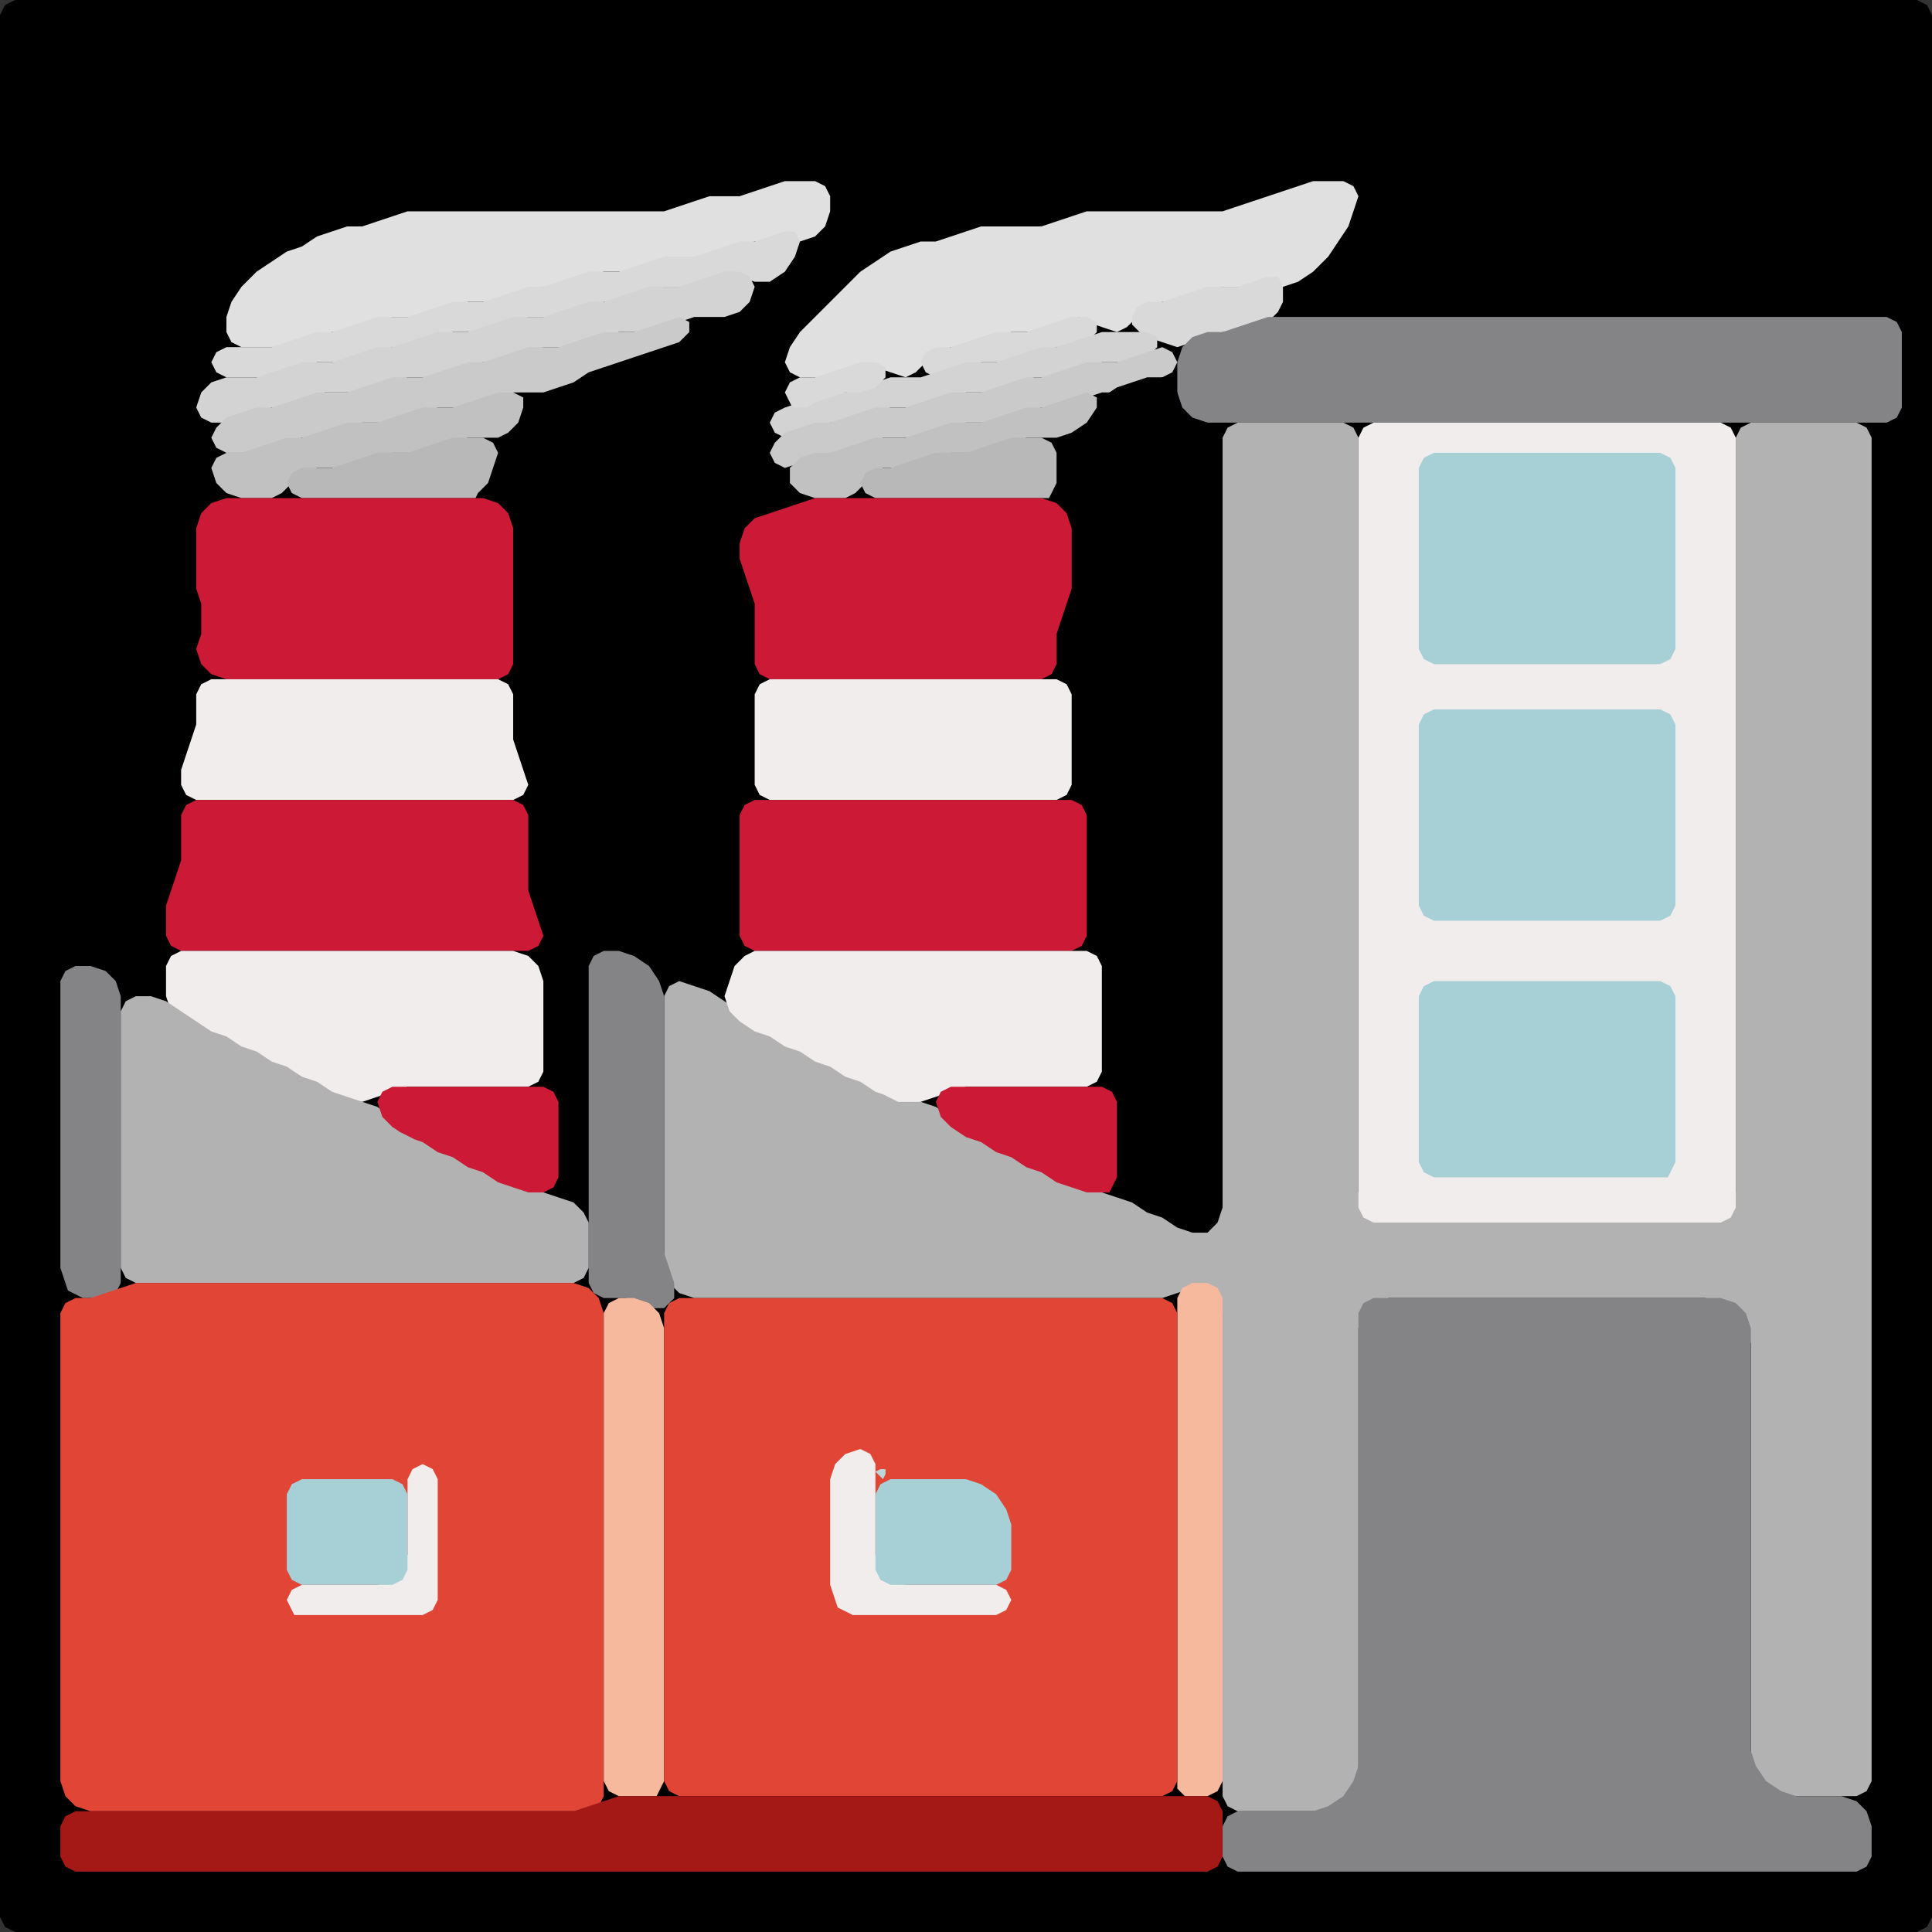 <?xml version="1.0" encoding="UTF-8" standalone="no"?>
<!DOCTYPE svg PUBLIC "-//W3C//DTD SVG 1.1//EN"
"http://www.w3.org/Graphics/SVG/1.1/DTD/svg11.dtd">
<svg width="128" height="128" xmlns="http://www.w3.org/2000/svg" version="1.1">
<rect width="100%" height="100%" fill="#333333" stroke="none"/>
<path d="M 93.5 128.0 L 94.0 128.0 L 95.0 128.0 L 96.0 128.0 L 97.0 128.0 L 98.0 128.0 L 99.0 128.0 L 100.0 128.0 L 101.0 128.0 L 102.0 128.0 L 103.0 128.0 L 104.0 128.0 L 105.0 128.0 L 106.0 128.0 L 107.0 128.0 L 108.0 128.0 L 109.0 128.0 L 110.0 128.0 L 111.0 128.0 L 112.0 128.0 L 113.0 128.0 L 114.0 128.0 L 115.0 128.0 L 116.0 128.0 L 117.0 128.0 L 118.0 128.0 L 119.0 128.0 L 120.0 128.0 L 121.0 128.0 L 122.0 128.0 L 123.0 128.0 L 124.0 128.0 L 125.0 128.0 L 126.0 128.0 L 127.0 128.0 L 127.667 127.667 L 128.0 127.0 L 128.0 126.0 L 128.0 125.0 L 128.0 124.0 L 128.0 123.0 L 128.0 122.0 L 128.0 121.0 L 128.0 120.0 L 128.0 119.0 L 128.0 118.0 L 128.0 117.0 L 128.0 116.0 L 128.0 115.0 L 128.0 114.0 L 128.0 113.0 L 128.0 112.0 L 128.0 111.0 L 128.0 110.0 L 128.0 109.0 L 128.0 108.0 L 128.0 107.0 L 128.0 106.0 L 128.0 105.0 L 128.0 104.0 L 128.0 103.0 L 128.0 102.0 L 128.0 101.0 L 128.0 100.0 L 128.0 99.0 L 128.0 98.0 L 128.0 97.0 L 128.0 96.0 L 128.0 95.0 L 128.0 94.0 L 128.0 93.0 L 128.0 92.0 L 128.0 91.0 L 128.0 90.0 L 128.0 89.0 L 128.0 88.0 L 128.0 87.0 L 128.0 86.0 L 128.0 85.0 L 128.0 84.0 L 128.0 83.0 L 128.0 82.0 L 128.0 81.0 L 128.0 80.0 L 128.0 79.0 L 128.0 78.0 L 128.0 77.0 L 128.0 76.0 L 128.0 75.0 L 128.0 74.0 L 128.0 73.0 L 128.0 72.0 L 128.0 71.0 L 128.0 70.0 L 128.0 69.0 L 128.0 68.0 L 128.0 67.0 L 128.0 66.0 L 128.0 65.0 L 128.0 64.0 L 128.0 63.0 L 128.0 62.0 L 128.0 61.0 L 128.0 60.0 L 128.0 59.0 L 128.0 58.0 L 128.0 57.0 L 128.0 56.0 L 128.0 55.0 L 128.0 54.0 L 128.0 53.0 L 128.0 52.0 L 128.0 51.0 L 128.0 50.0 L 128.0 49.0 L 128.0 48.0 L 128.0 47.0 L 128.0 46.0 L 128.0 45.0 L 128.0 44.0 L 128.0 43.0 L 128.0 42.0 L 128.0 41.0 L 128.0 40.0 L 128.0 39.0 L 128.0 38.0 L 128.0 37.0 L 128.0 36.0 L 128.0 35.0 L 128.0 34.0 L 128.0 33.0 L 128.0 32.0 L 128.0 31.0 L 128.0 30.0 L 128.0 29.0 L 128.0 28.0 L 128.0 27.0 L 128.0 26.0 L 128.0 25.0 L 128.0 24.0 L 128.0 23.0 L 128.0 22.0 L 128.0 21.0 L 128.0 20.0 L 128.0 19.0 L 128.0 18.0 L 128.0 17.0 L 128.0 16.0 L 128.0 15.0 L 128.0 14.0 L 128.0 13.0 L 128.0 12.0 L 128.0 11.0 L 128.0 10.0 L 128.0 9.0 L 128.0 8.0 L 128.0 7.0 L 128.0 6.0 L 128.0 5.0 L 128.0 4.0 L 128.0 3.0 L 128.0 2.0 L 128.0 1.0 L 127.667 0.333 L 127.0 0.0 L 126.0 0.0 L 125.0 0.0 L 124.0 0.0 L 123.0 0.0 L 122.0 0.0 L 121.0 0.0 L 120.0 0.0 L 119.0 0.0 L 118.0 0.0 L 117.0 0.0 L 116.0 0.0 L 115.0 0.0 L 114.0 0.0 L 113.0 0.0 L 112.0 0.0 L 111.0 0.0 L 110.0 0.0 L 109.0 0.0 L 108.0 0.0 L 107.0 0.0 L 106.0 0.0 L 105.0 0.0 L 104.0 0.0 L 103.0 0.0 L 102.0 0.0 L 101.0 0.0 L 100.0 0.0 L 99.0 0.0 L 98.0 0.0 L 97.0 0.0 L 96.0 0.0 L 95.0 0.0 L 94.0 0.0 L 93.0 0.0 L 92.0 0.0 L 91.0 0.0 L 90.0 0.0 L 89.0 0.0 L 88.0 0.0 L 87.0 0.0 L 86.0 0.0 L 85.0 0.0 L 84.0 0.0 L 83.0 0.0 L 82.0 0.0 L 81.0 0.0 L 80.0 0.0 L 79.0 0.0 L 78.0 0.0 L 77.0 0.0 L 76.0 0.0 L 75.0 0.0 L 74.0 0.0 L 73.0 0.0 L 72.0 0.0 L 71.0 0.0 L 70.0 0.0 L 69.0 0.0 L 68.0 0.0 L 67.0 0.0 L 66.0 0.0 L 65.0 0.0 L 64.0 0.0 L 63.0 0.0 L 62.0 0.0 L 61.0 0.0 L 60.0 0.0 L 59.0 0.0 L 58.0 0.0 L 57.0 0.0 L 56.0 0.0 L 55.0 0.0 L 54.0 0.0 L 53.0 0.0 L 52.0 0.0 L 51.0 0.0 L 50.0 0.0 L 49.0 0.0 L 48.0 0.0 L 47.0 0.0 L 46.0 0.0 L 45.0 0.0 L 44.0 0.0 L 43.0 0.0 L 42.0 0.0 L 41.0 0.0 L 40.0 0.0 L 39.0 0.0 L 38.0 0.0 L 37.0 0.0 L 36.0 0.0 L 35.0 0.0 L 34.0 0.0 L 33.0 0.0 L 32.0 0.0 L 31.0 0.0 L 30.0 0.0 L 29.0 0.0 L 28.0 0.0 L 27.0 0.0 L 26.0 0.0 L 25.0 0.0 L 24.0 0.0 L 23.0 0.0 L 22.0 0.0 L 21.0 0.0 L 20.0 0.0 L 19.0 0.0 L 18.0 0.0 L 17.0 0.0 L 16.0 0.0 L 15.0 0.0 L 14.0 0.0 L 13.0 0.0 L 12.0 0.0 L 11.0 0.0 L 10.0 0.0 L 9.0 0.0 L 8.0 0.0 L 7.0 0.0 L 6.0 0.0 L 5.0 0.0 L 4.0 0.0 L 3.0 0.0 L 2.0 0.0 L 1.0 0.0 L 0.333 0.333 L 0.0 1.0 L 0.0 2.0 L 0.0 3.0 L 0.0 4.0 L 0.0 5.0 L 0.0 6.0 L 0.0 7.0 L 0.0 8.0 L 0.0 9.0 L 0.0 10.0 L 0.0 11.0 L 0.0 12.0 L 0.0 13.0 L 0.0 14.0 L 0.0 15.0 L 0.0 16.0 L 0.0 17.0 L 0.0 18.0 L 0.0 19.0 L 0.0 20.0 L 0.0 21.0 L 0.0 22.0 L 0.0 23.0 L 0.0 24.0 L 0.0 25.0 L 0.0 26.0 L 0.0 27.0 L 0.0 28.0 L 0.0 29.0 L 0.0 30.0 L 0.0 31.0 L 0.0 32.0 L 0.0 33.0 L 0.0 34.0 L 0.0 35.0 L 0.0 36.0 L 0.0 37.0 L 0.0 38.0 L 0.0 39.0 L 0.0 40.0 L 0.0 41.0 L 0.0 42.0 L 0.0 43.0 L 0.0 44.0 L 0.0 45.0 L 0.0 46.0 L 0.0 47.0 L 0.0 48.0 L 0.0 49.0 L 0.0 50.0 L 0.0 51.0 L 0.0 52.0 L 0.0 53.0 L 0.0 54.0 L 0.0 55.0 L 0.0 56.0 L 0.0 57.0 L 0.0 58.0 L 0.0 59.0 L 0.0 60.0 L 0.0 61.0 L 0.0 62.0 L 0.0 63.0 L 0.0 64.0 L 0.0 65.0 L 0.0 66.0 L 0.0 67.0 L 0.0 68.0 L 0.0 69.0 L 0.0 70.0 L 0.0 71.0 L 0.0 72.0 L 0.0 73.0 L 0.0 74.0 L 0.0 75.0 L 0.0 76.0 L 0.0 77.0 L 0.0 78.0 L 0.0 79.0 L 0.0 80.0 L 0.0 81.0 L 0.0 82.0 L 0.0 83.0 L 0.0 84.0 L 0.0 85.0 L 0.0 86.0 L 0.0 87.0 L 0.0 88.0 L 0.0 89.0 L 0.0 90.0 L 0.0 91.0 L 0.0 92.0 L 0.0 93.0 L 0.0 94.0 L 0.0 95.0 L 0.0 96.0 L 0.0 97.0 L 0.0 98.0 L 0.0 99.0 L 0.0 100.0 L 0.0 101.0 L 0.0 102.0 L 0.0 103.0 L 0.0 104.0 L 0.0 105.0 L 0.0 106.0 L 0.0 107.0 L 0.0 108.0 L 0.0 109.0 L 0.0 110.0 L 0.0 111.0 L 0.0 112.0 L 0.0 113.0 L 0.0 114.0 L 0.0 115.0 L 0.0 116.0 L 0.0 117.0 L 0.0 118.0 L 0.0 119.0 L 0.0 120.0 L 0.0 121.0 L 0.0 122.0 L 0.0 123.0 L 0.0 124.0 L 0.0 125.0 L 0.0 126.0 L 0.0 127.0 L 0.333 127.667 L 1.0 128.0 L 2.0 128.0 L 3.0 128.0 L 4.0 128.0 L 5.0 128.0 L 6.0 128.0 L 7.0 128.0 L 8.0 128.0 L 9.0 128.0 L 10.0 128.0 L 11.0 128.0 L 12.0 128.0 L 13.0 128.0 L 14.0 128.0 L 15.0 128.0 L 16.0 128.0 L 17.0 128.0 L 18.0 128.0 L 19.0 128.0 L 20.0 128.0 L 21.0 128.0 L 22.0 128.0 L 23.0 128.0 L 24.0 128.0 L 25.0 128.0 L 26.0 128.0 L 27.0 128.0 L 28.0 128.0 L 29.0 128.0 L 30.0 128.0 L 31.0 128.0 L 32.0 128.0 L 33.0 128.0 L 34.0 128.0 L 35.0 128.0 L 36.0 128.0 L 37.0 128.0 L 38.0 128.0 L 39.0 128.0 L 40.0 128.0 L 41.0 128.0 L 42.0 128.0 L 43.0 128.0 L 44.0 128.0 L 45.0 128.0 L 46.0 128.0 L 47.0 128.0 L 48.0 128.0 L 49.0 128.0 L 50.0 128.0 L 51.0 128.0 L 52.0 128.0 L 53.0 128.0 L 54.0 128.0 L 55.0 128.0 L 56.0 128.0 L 57.0 128.0 L 58.0 128.0 L 59.0 128.0 L 60.0 128.0 L 61.0 128.0 L 62.0 128.0 L 63.0 128.0 L 64.0 128.0 L 65.0 128.0 L 66.0 128.0 L 67.0 128.0 L 68.0 128.0 L 69.0 128.0 L 70.0 128.0 L 71.0 128.0 L 72.0 128.0 L 73.0 128.0 L 74.0 128.0 L 75.0 128.0 L 76.0 128.0 L 77.0 128.0 L 78.0 128.0 L 79.0 128.0 L 80.0 128.0 L 81.0 128.0 L 82.0 128.0 L 83.0 128.0 L 84.0 128.0 L 85.0 128.0 L 86.0 128.0 L 87.0 128.0 L 88.0 128.0 L 89.0 128.0 L 90.0 128.0 L 91.0 128.0 L 92.0 128.0 L 92.5 128.0 Z" stroke="none" fill="rgb(0,0,0)" />
<path d="M 20.5 22.5 L 21.0 22.333 L 22.0 22.0 L 23.0 22.0 L 24.0 21.667 L 25.0 21.333 L 26.0 21.0 L 27.0 21.0 L 28.0 21.0 L 29.0 20.667 L 30.0 20.333 L 31.0 20.0 L 32.0 20.0 L 33.0 20.0 L 34.0 19.667 L 35.0 19.333 L 36.0 19.0 L 37.0 19.0 L 38.0 18.667 L 39.0 18.333 L 40.0 18.0 L 41.0 18.0 L 42.0 18.0 L 43.0 17.667 L 44.0 17.333 L 45.0 17.0 L 46.0 17.0 L 47.0 17.0 L 48.0 16.667 L 49.0 16.333 L 50.0 16.0 L 51.0 16.0 L 52.0 16.0 L 53.0 16.0 L 54.0 15.667 L 54.667 15.0 L 55.0 14.0 L 55.0 13.0 L 54.667 12.333 L 54.0 12.0 L 53.0 12.0 L 52.0 12.0 L 51.0 12.333 L 50.0 12.667 L 49.0 13.0 L 48.0 13.0 L 47.0 13.0 L 46.0 13.333 L 45.0 13.667 L 44.0 14.0 L 43.0 14.0 L 42.0 14.0 L 41.0 14.0 L 40.0 14.0 L 39.0 14.0 L 38.0 14.0 L 37.0 14.0 L 36.0 14.0 L 35.0 14.0 L 34.0 14.0 L 33.0 14.0 L 32.0 14.0 L 31.0 14.0 L 30.0 14.0 L 29.0 14.0 L 28.0 14.0 L 27.0 14.0 L 26.0 14.333 L 25.0 14.667 L 24.0 15.0 L 23.0 15.0 L 22.0 15.333 L 21.0 15.667 L 20.0 16.333 L 19.0 16.667 L 18.0 17.333 L 17.0 18.0 L 16.0 19.0 L 15.333 20.0 L 15.0 21.0 L 15.0 22.0 L 15.333 22.667 L 16.0 23.0 L 17.0 23.0 L 18.0 23.0 L 19.0 23.0 L 19.5 23.0 Z" stroke="none" fill="rgb(224,224,224)" />
<path d="M 72.5 21.5 L 73.0 21.667 L 74.0 22.0 L 74.667 21.667 L 75.333 21.0 L 76.0 20.333 L 77.0 20.0 L 78.0 20.0 L 79.0 19.667 L 80.0 19.333 L 81.0 19.0 L 82.0 19.0 L 83.0 19.0 L 84.0 19.0 L 85.0 19.0 L 86.0 18.667 L 87.0 18.0 L 88.0 17.0 L 88.667 16.0 L 89.333 15.0 L 89.667 14.0 L 90.0 13.0 L 89.667 12.333 L 89.0 12.0 L 88.0 12.0 L 87.0 12.0 L 86.0 12.333 L 85.0 12.667 L 84.0 13.0 L 83.0 13.333 L 82.0 13.667 L 81.0 14.0 L 80.0 14.0 L 79.0 14.0 L 78.0 14.0 L 77.0 14.0 L 76.0 14.0 L 75.0 14.0 L 74.0 14.0 L 73.0 14.0 L 72.0 14.0 L 71.0 14.333 L 70.0 14.667 L 69.0 15.0 L 68.0 15.0 L 67.0 15.0 L 66.0 15.0 L 65.0 15.0 L 64.0 15.333 L 63.0 15.667 L 62.0 16.0 L 61.0 16.0 L 60.0 16.333 L 59.0 16.667 L 58.0 17.333 L 57.0 18.0 L 56.0 19.0 L 55.0 20.0 L 54.0 21.0 L 53.0 22.0 L 52.333 23.0 L 52.0 24.0 L 52.333 24.667 L 53.0 25.0 L 54.0 25.0 L 55.0 25.0 L 56.0 24.667 L 57.0 24.333 L 58.0 24.333 L 59.0 24.667 L 60.0 25.0 L 60.667 24.667 L 61.333 24.0 L 62.0 23.333 L 63.0 23.0 L 64.0 23.0 L 65.0 22.667 L 66.0 22.333 L 67.0 22.0 L 68.0 22.0 L 69.0 22.0 L 70.0 21.667 L 71.0 21.333 L 71.5 21.0 Z" stroke="none" fill="rgb(224,224,224)" />
<path d="M 46.5 19.0 L 47.0 18.667 L 48.0 18.333 L 49.0 18.333 L 50.0 18.667 L 51.0 18.667 L 52.0 18.0 L 52.667 17.0 L 53.0 16.0 L 52.667 15.333 L 52.0 15.333 L 51.0 15.667 L 50.0 16.0 L 49.0 16.0 L 48.0 16.333 L 47.0 16.667 L 46.0 17.0 L 45.0 17.0 L 44.0 17.0 L 43.0 17.333 L 42.0 17.667 L 41.0 18.0 L 40.0 18.0 L 39.0 18.0 L 38.0 18.333 L 37.0 18.667 L 36.0 19.0 L 35.0 19.0 L 34.0 19.333 L 33.0 19.667 L 32.0 20.0 L 31.0 20.0 L 30.0 20.0 L 29.0 20.333 L 28.0 20.667 L 27.0 21.0 L 26.0 21.0 L 25.0 21.0 L 24.0 21.333 L 23.0 21.667 L 22.0 22.0 L 21.0 22.0 L 20.0 22.333 L 19.0 22.667 L 18.0 23.0 L 17.0 23.0 L 16.0 23.0 L 15.0 23.0 L 14.333 23.333 L 14.0 24.0 L 14.333 24.667 L 15.0 25.0 L 16.0 25.0 L 17.0 25.0 L 18.0 25.0 L 19.0 24.667 L 20.0 24.333 L 21.0 24.0 L 22.0 24.0 L 23.0 24.0 L 24.0 23.667 L 25.0 23.333 L 26.0 23.0 L 27.0 23.0 L 28.0 22.667 L 29.0 22.333 L 30.0 22.0 L 31.0 22.0 L 32.0 22.0 L 33.0 21.667 L 34.0 21.333 L 35.0 21.0 L 36.0 21.0 L 37.0 21.0 L 38.0 20.667 L 39.0 20.333 L 40.0 20.0 L 41.0 20.0 L 42.0 19.667 L 43.0 19.333 L 44.0 19.0 L 45.0 19.0 L 45.5 19.0 Z" stroke="none" fill="rgb(218,217,217)" />
<path d="M 21.5 26.0 L 22.0 26.0 L 23.0 26.0 L 24.0 26.0 L 25.0 25.667 L 26.0 25.333 L 27.0 25.0 L 28.0 25.0 L 29.0 25.0 L 30.0 24.667 L 31.0 24.333 L 32.0 24.0 L 33.0 24.0 L 34.0 23.667 L 35.0 23.333 L 36.0 23.0 L 37.0 23.0 L 38.0 23.0 L 39.0 22.667 L 40.0 22.333 L 41.0 22.0 L 42.0 22.0 L 43.0 22.0 L 44.0 21.667 L 45.0 21.333 L 46.0 21.0 L 47.0 21.0 L 48.0 21.0 L 49.0 20.667 L 49.667 20.0 L 50.0 19.0 L 49.667 18.333 L 49.0 18.0 L 48.0 18.0 L 47.0 18.333 L 46.0 18.667 L 45.0 19.0 L 44.0 19.0 L 43.0 19.0 L 42.0 19.333 L 41.0 19.667 L 40.0 20.0 L 39.0 20.0 L 38.0 20.333 L 37.0 20.667 L 36.0 21.0 L 35.0 21.0 L 34.0 21.0 L 33.0 21.333 L 32.0 21.667 L 31.0 22.0 L 30.0 22.0 L 29.0 22.0 L 28.0 22.333 L 27.0 22.667 L 26.0 23.0 L 25.0 23.0 L 24.0 23.333 L 23.0 23.667 L 22.0 24.0 L 21.0 24.0 L 20.0 24.0 L 19.0 24.333 L 18.0 24.667 L 17.0 25.0 L 16.0 25.0 L 15.0 25.0 L 14.0 25.333 L 13.333 26.0 L 13.0 27.0 L 13.333 27.667 L 14.0 28.0 L 15.0 28.0 L 16.0 27.667 L 17.0 27.333 L 18.0 27.0 L 19.0 27.0 L 20.0 26.667 L 20.5 26.5 Z" stroke="none" fill="rgb(211,211,211)" />
<path d="M 75.5 22.0 L 76.0 22.333 L 77.0 22.667 L 78.0 23.0 L 79.0 22.667 L 80.0 22.333 L 81.0 22.0 L 82.0 22.0 L 83.0 21.667 L 84.0 21.333 L 84.667 20.667 L 85.0 20.0 L 85.0 19.0 L 84.667 18.333 L 84.0 18.333 L 83.0 18.667 L 82.0 19.0 L 81.0 19.0 L 80.0 19.0 L 79.0 19.333 L 78.0 19.667 L 77.0 20.0 L 76.0 20.0 L 75.333 20.333 L 75.0 21.0 L 75.0 21.5 Z" stroke="none" fill="rgb(218,217,217)" />
<path d="M 21.5 29.0 L 22.0 28.667 L 23.0 28.333 L 24.0 28.0 L 25.0 28.0 L 26.0 28.0 L 27.0 27.667 L 28.0 27.333 L 29.0 27.0 L 30.0 27.0 L 31.0 27.0 L 32.0 26.667 L 33.0 26.333 L 34.0 26.0 L 35.0 26.0 L 36.0 26.0 L 37.0 25.667 L 38.0 25.333 L 39.0 24.667 L 40.0 24.333 L 41.0 24.0 L 42.0 23.667 L 43.0 23.333 L 44.0 23.0 L 45.0 22.667 L 45.667 22.0 L 45.667 21.333 L 45.0 21.0 L 44.0 21.333 L 43.0 21.667 L 42.0 22.0 L 41.0 22.0 L 40.0 22.0 L 39.0 22.333 L 38.0 22.667 L 37.0 23.0 L 36.0 23.0 L 35.0 23.0 L 34.0 23.333 L 33.0 23.667 L 32.0 24.0 L 31.0 24.0 L 30.0 24.333 L 29.0 24.667 L 28.0 25.0 L 27.0 25.0 L 26.0 25.0 L 25.0 25.333 L 24.0 25.667 L 23.0 26.0 L 22.0 26.0 L 21.0 26.0 L 20.0 26.333 L 19.0 26.667 L 18.0 27.0 L 17.0 27.0 L 16.0 27.333 L 15.0 27.667 L 14.333 28.333 L 14.0 29.0 L 14.333 29.667 L 15.0 30.0 L 16.0 30.0 L 17.0 30.0 L 18.0 29.667 L 19.0 29.333 L 20.0 29.0 L 20.5 29.0 Z" stroke="none" fill="rgb(202,202,202)" />
<path d="M 71.5 23.0 L 72.0 22.667 L 72.667 22.0 L 72.667 21.333 L 72.0 21.0 L 71.0 21.0 L 70.0 21.333 L 69.0 21.667 L 68.0 22.0 L 67.0 22.0 L 66.0 22.0 L 65.0 22.333 L 64.0 22.667 L 63.0 23.0 L 62.0 23.0 L 61.333 23.333 L 61.0 24.0 L 61.333 24.667 L 62.0 25.0 L 63.0 24.667 L 64.0 24.333 L 65.0 24.0 L 66.0 24.0 L 67.0 24.0 L 68.0 23.667 L 69.0 23.333 L 70.0 23.0 L 70.5 23.0 Z" stroke="none" fill="rgb(218,217,217)" />
<path d="M 123.5 28.0 L 124.0 28.0 L 125.0 28.0 L 125.667 27.667 L 126.0 27.0 L 126.0 26.0 L 126.0 25.0 L 126.0 24.0 L 126.0 23.0 L 126.0 22.0 L 125.667 21.333 L 125.0 21.0 L 124.0 21.0 L 123.0 21.0 L 122.0 21.0 L 121.0 21.0 L 120.0 21.0 L 119.0 21.0 L 118.0 21.0 L 117.0 21.0 L 116.0 21.0 L 115.0 21.0 L 114.0 21.0 L 113.0 21.0 L 112.0 21.0 L 111.0 21.0 L 110.0 21.0 L 109.0 21.0 L 108.0 21.0 L 107.0 21.0 L 106.0 21.0 L 105.0 21.0 L 104.0 21.0 L 103.0 21.0 L 102.0 21.0 L 101.0 21.0 L 100.0 21.0 L 99.0 21.0 L 98.0 21.0 L 97.0 21.0 L 96.0 21.0 L 95.0 21.0 L 94.0 21.0 L 93.0 21.0 L 92.0 21.0 L 91.0 21.0 L 90.0 21.0 L 89.0 21.0 L 88.0 21.0 L 87.0 21.0 L 86.0 21.0 L 85.0 21.0 L 84.0 21.0 L 83.0 21.333 L 82.0 21.667 L 81.0 22.0 L 80.0 22.0 L 79.0 22.333 L 78.333 23.0 L 78.0 24.0 L 78.0 25.0 L 78.0 26.0 L 78.0 27.0 L 78.333 27.667 L 79.0 28.0 L 80.0 28.0 L 81.0 28.0 L 82.0 28.0 L 83.0 28.0 L 84.0 28.0 L 85.0 28.0 L 86.0 28.0 L 87.0 28.0 L 88.0 28.0 L 89.0 28.0 L 90.0 28.0 L 91.0 28.0 L 92.0 28.0 L 93.0 28.0 L 94.0 28.0 L 95.0 28.0 L 96.0 28.0 L 97.0 28.0 L 98.0 28.0 L 99.0 28.0 L 100.0 28.0 L 101.0 28.0 L 102.0 28.0 L 103.0 28.0 L 104.0 28.0 L 105.0 28.0 L 106.0 28.0 L 107.0 28.0 L 108.0 28.0 L 109.0 28.0 L 110.0 28.0 L 111.0 28.0 L 112.0 28.0 L 113.0 28.0 L 114.0 28.0 L 115.0 28.0 L 116.0 28.0 L 117.0 28.0 L 118.0 28.0 L 119.0 28.0 L 120.0 28.0 L 121.0 28.0 L 122.0 28.0 L 122.5 28.0 Z" stroke="none" fill="rgb(132,132,134)" />
<path d="M 68.5 25.0 L 69.0 25.0 L 70.0 25.0 L 71.0 24.667 L 72.0 24.333 L 73.0 24.0 L 74.0 24.0 L 75.0 24.0 L 76.0 23.667 L 76.667 23.0 L 76.667 22.333 L 76.0 22.0 L 75.0 22.0 L 74.0 22.0 L 73.0 22.0 L 72.0 22.333 L 71.0 22.667 L 70.0 23.0 L 69.0 23.0 L 68.0 23.333 L 67.0 23.667 L 66.0 24.0 L 65.0 24.0 L 64.0 24.0 L 63.0 24.333 L 62.0 24.667 L 61.0 25.0 L 60.0 25.0 L 59.0 25.0 L 58.0 25.333 L 57.0 25.667 L 56.0 26.0 L 55.0 26.0 L 54.0 26.333 L 53.0 26.667 L 52.0 27.0 L 51.333 27.333 L 51.0 28.0 L 51.333 28.667 L 52.0 29.0 L 53.0 28.667 L 54.0 28.333 L 55.0 28.0 L 56.0 28.0 L 57.0 27.667 L 58.0 27.333 L 59.0 27.0 L 60.0 27.0 L 61.0 27.0 L 62.0 26.667 L 63.0 26.333 L 64.0 26.0 L 65.0 26.0 L 66.0 26.0 L 67.0 25.667 L 67.5 25.5 Z" stroke="none" fill="rgb(211,211,211)" />
<path d="M 59.5 29.0 L 60.0 29.0 L 61.0 29.0 L 62.0 28.667 L 63.0 28.333 L 64.0 28.0 L 65.0 28.0 L 66.0 28.0 L 67.0 27.667 L 68.0 27.333 L 69.0 27.0 L 70.0 27.0 L 71.0 26.667 L 72.0 26.333 L 73.0 26.0 L 74.0 26.0 L 75.0 25.667 L 76.0 25.333 L 77.0 25.0 L 77.667 24.667 L 78.0 24.0 L 77.667 23.333 L 77.0 23.0 L 76.0 23.333 L 75.0 23.667 L 74.0 24.0 L 73.0 24.0 L 72.0 24.0 L 71.0 24.333 L 70.0 24.667 L 69.0 25.0 L 68.0 25.0 L 67.0 25.333 L 66.0 25.667 L 65.0 26.0 L 64.0 26.0 L 63.0 26.0 L 62.0 26.333 L 61.0 26.667 L 60.0 27.0 L 59.0 27.0 L 58.0 27.0 L 57.0 27.333 L 56.0 27.667 L 55.0 28.0 L 54.0 28.0 L 53.0 28.333 L 52.0 28.667 L 51.333 29.333 L 51.0 30.0 L 51.333 30.667 L 52.0 31.0 L 53.0 30.667 L 54.0 30.333 L 55.0 30.0 L 56.0 30.0 L 57.0 29.667 L 58.0 29.333 L 58.5 29.0 Z" stroke="none" fill="rgb(202,202,202)" />
<path d="M 53.5 27.0 L 54.0 26.667 L 55.0 26.333 L 56.0 26.0 L 57.0 26.0 L 58.0 25.667 L 58.667 25.0 L 58.667 24.333 L 58.0 24.0 L 57.0 24.0 L 56.0 24.333 L 55.0 24.667 L 54.0 25.0 L 53.0 25.0 L 52.333 25.333 L 52.0 26.0 L 52.333 26.667 L 52.5 27.0 Z" stroke="none" fill="rgb(218,217,217)" />
<path d="M 75.5 80.5 L 76.0 80.667 L 77.0 81.333 L 78.0 81.667 L 79.0 82.0 L 80.0 82.0 L 80.667 81.667 L 81.0 81.0 L 81.0 80.0 L 81.0 79.0 L 81.0 78.0 L 81.0 77.0 L 81.0 76.0 L 81.0 75.0 L 81.0 74.0 L 81.0 73.0 L 81.0 72.0 L 81.0 71.0 L 81.0 70.0 L 81.0 69.0 L 81.0 68.0 L 81.0 67.0 L 81.0 66.0 L 81.0 65.0 L 81.0 64.0 L 81.0 63.0 L 81.0 62.0 L 81.0 61.0 L 81.0 60.0 L 81.0 59.0 L 81.0 58.0 L 81.0 57.0 L 81.0 56.0 L 81.0 55.0 L 81.0 54.0 L 81.0 53.0 L 81.0 52.0 L 81.0 51.0 L 81.0 50.0 L 81.0 49.0 L 81.0 48.0 L 81.0 47.0 L 81.0 46.0 L 81.0 45.0 L 81.0 44.0 L 81.0 43.0 L 81.0 42.0 L 81.0 41.0 L 81.0 40.0 L 81.0 39.0 L 81.0 38.0 L 81.0 37.0 L 81.0 36.0 L 81.0 35.0 L 81.0 34.0 L 81.0 33.0 L 81.0 32.0 L 81.0 31.0 L 81.0 30.0 L 81.0 29.0 L 80.667 28.333 L 80.0 28.0 L 79.0 27.667 L 78.333 27.0 L 78.0 26.0 L 77.667 25.333 L 77.0 25.0 L 76.0 25.0 L 75.0 25.333 L 74.0 25.667 L 73.0 26.333 L 72.0 27.0 L 71.0 28.0 L 70.333 29.0 L 70.0 30.0 L 70.0 31.0 L 70.0 32.0 L 70.0 33.0 L 70.333 34.0 L 70.667 35.0 L 71.0 36.0 L 71.0 37.0 L 71.0 38.0 L 70.667 39.0 L 70.333 40.0 L 70.0 41.0 L 70.0 42.0 L 70.0 43.0 L 70.0 44.0 L 70.333 45.0 L 70.667 46.0 L 71.0 47.0 L 71.0 48.0 L 71.0 49.0 L 71.0 50.0 L 71.0 51.0 L 71.0 52.0 L 71.333 53.0 L 71.667 54.0 L 72.0 55.0 L 72.0 56.0 L 72.0 57.0 L 72.0 58.0 L 72.0 59.0 L 72.0 60.0 L 72.0 61.0 L 72.0 62.0 L 72.333 63.0 L 72.667 64.0 L 73.0 65.0 L 73.0 66.0 L 73.0 67.0 L 73.0 68.0 L 73.0 69.0 L 73.0 70.0 L 73.0 71.0 L 73.333 72.0 L 73.667 73.0 L 74.0 74.0 L 74.0 75.0 L 74.0 76.0 L 74.0 77.0 L 74.0 78.0 L 74.0 79.0 L 74.333 79.667 L 74.5 80.0 Z" stroke="none" fill="rgb(0,0,0)" />
<path d="M 32.5 29.0 L 33.0 29.0 L 33.667 28.667 L 34.333 28.0 L 34.667 27.0 L 34.667 26.333 L 34.0 26.0 L 33.0 26.0 L 32.0 26.333 L 31.0 26.667 L 30.0 27.0 L 29.0 27.0 L 28.0 27.0 L 27.0 27.333 L 26.0 27.667 L 25.0 28.0 L 24.0 28.0 L 23.0 28.0 L 22.0 28.333 L 21.0 28.667 L 20.0 29.0 L 19.0 29.0 L 18.0 29.333 L 17.0 29.667 L 16.0 30.0 L 15.0 30.0 L 14.333 30.333 L 14.0 31.0 L 14.333 32.0 L 15.0 32.667 L 16.0 33.0 L 17.0 33.0 L 18.0 33.0 L 18.667 32.667 L 19.333 32.0 L 20.0 31.333 L 21.0 31.0 L 22.0 31.0 L 23.0 31.0 L 24.0 30.667 L 25.0 30.333 L 26.0 30.0 L 27.0 30.0 L 28.0 30.0 L 29.0 29.667 L 30.0 29.333 L 31.0 29.0 L 31.5 29.0 Z" stroke="none" fill="rgb(193,193,193)" />
<path d="M 58.5 31.0 L 59.0 31.0 L 60.0 31.0 L 61.0 30.667 L 62.0 30.333 L 63.0 30.0 L 64.0 30.0 L 65.0 30.0 L 66.0 29.667 L 67.0 29.333 L 68.0 29.0 L 69.0 29.0 L 70.0 29.0 L 71.0 28.667 L 72.0 28.0 L 72.667 27.0 L 72.667 26.333 L 72.0 26.0 L 71.0 26.333 L 70.0 26.667 L 69.0 27.0 L 68.0 27.0 L 67.0 27.333 L 66.0 27.667 L 65.0 28.0 L 64.0 28.0 L 63.0 28.0 L 62.0 28.333 L 61.0 28.667 L 60.0 29.0 L 59.0 29.0 L 58.0 29.0 L 57.0 29.333 L 56.0 29.667 L 55.0 30.0 L 54.0 30.0 L 53.0 30.333 L 52.333 31.0 L 52.333 32.0 L 53.0 32.667 L 54.0 33.0 L 55.0 33.0 L 56.0 33.0 L 56.667 32.667 L 57.333 32.0 L 57.5 31.5 Z" stroke="none" fill="rgb(193,193,193)" />
<path d="M 72.5 86.0 L 73.0 86.0 L 74.0 86.0 L 75.0 86.0 L 76.0 86.0 L 77.0 86.0 L 78.0 85.667 L 79.0 85.333 L 80.0 85.333 L 80.667 86.0 L 81.0 87.0 L 81.0 88.0 L 81.0 89.0 L 81.0 90.0 L 81.0 91.0 L 81.0 92.0 L 81.0 93.0 L 81.0 94.0 L 81.0 95.0 L 81.0 96.0 L 81.0 97.0 L 81.0 98.0 L 81.0 99.0 L 81.0 100.0 L 81.0 101.0 L 81.0 102.0 L 81.0 103.0 L 81.0 104.0 L 81.0 105.0 L 81.0 106.0 L 81.0 107.0 L 81.0 108.0 L 81.0 109.0 L 81.0 110.0 L 81.0 111.0 L 81.0 112.0 L 81.0 113.0 L 81.0 114.0 L 81.0 115.0 L 81.0 116.0 L 81.0 117.0 L 81.0 118.0 L 81.0 119.0 L 81.333 119.667 L 82.0 120.0 L 83.0 120.0 L 84.0 120.0 L 85.0 120.0 L 86.0 120.0 L 87.0 120.0 L 88.0 120.0 L 89.0 119.667 L 89.667 119.0 L 90.0 118.0 L 90.0 117.0 L 90.0 116.0 L 90.0 115.0 L 90.0 114.0 L 90.0 113.0 L 90.0 112.0 L 90.0 111.0 L 90.0 110.0 L 90.0 109.0 L 90.0 108.0 L 90.0 107.0 L 90.0 106.0 L 90.0 105.0 L 90.0 104.0 L 90.0 103.0 L 90.0 102.0 L 90.0 101.0 L 90.0 100.0 L 90.0 99.0 L 90.0 98.0 L 90.0 97.0 L 90.0 96.0 L 90.0 95.0 L 90.0 94.0 L 90.0 93.0 L 90.0 92.0 L 90.0 91.0 L 90.0 90.0 L 90.0 89.0 L 90.0 88.0 L 90.333 87.0 L 91.0 86.333 L 92.0 86.0 L 93.0 86.0 L 94.0 86.0 L 95.0 86.0 L 96.0 86.0 L 97.0 86.0 L 98.0 86.0 L 99.0 86.0 L 100.0 86.0 L 101.0 86.0 L 102.0 86.0 L 103.0 86.0 L 104.0 86.0 L 105.0 86.0 L 106.0 86.0 L 107.0 86.0 L 108.0 86.0 L 109.0 86.0 L 110.0 86.0 L 111.0 86.0 L 112.0 86.0 L 113.0 86.0 L 114.0 86.333 L 115.0 87.0 L 115.667 88.0 L 116.0 89.0 L 116.0 90.0 L 116.0 91.0 L 116.0 92.0 L 116.0 93.0 L 116.0 94.0 L 116.0 95.0 L 116.0 96.0 L 116.0 97.0 L 116.0 98.0 L 116.0 99.0 L 116.0 100.0 L 116.0 101.0 L 116.0 102.0 L 116.0 103.0 L 116.0 104.0 L 116.0 105.0 L 116.0 106.0 L 116.0 107.0 L 116.0 108.0 L 116.0 109.0 L 116.0 110.0 L 116.0 111.0 L 116.0 112.0 L 116.0 113.0 L 116.0 114.0 L 116.0 115.0 L 116.0 116.0 L 116.0 117.0 L 116.333 118.0 L 117.0 118.667 L 118.0 119.0 L 119.0 119.0 L 120.0 119.0 L 121.0 119.0 L 122.0 119.0 L 123.0 119.0 L 123.667 118.667 L 124.0 118.0 L 124.0 117.0 L 124.0 116.0 L 124.0 115.0 L 124.0 114.0 L 124.0 113.0 L 124.0 112.0 L 124.0 111.0 L 124.0 110.0 L 124.0 109.0 L 124.0 108.0 L 124.0 107.0 L 124.0 106.0 L 124.0 105.0 L 124.0 104.0 L 124.0 103.0 L 124.0 102.0 L 124.0 101.0 L 124.0 100.0 L 124.0 99.0 L 124.0 98.0 L 124.0 97.0 L 124.0 96.0 L 124.0 95.0 L 124.0 94.0 L 124.0 93.0 L 124.0 92.0 L 124.0 91.0 L 124.0 90.0 L 124.0 89.0 L 124.0 88.0 L 124.0 87.0 L 124.0 86.0 L 124.0 85.0 L 124.0 84.0 L 124.0 83.0 L 124.0 82.0 L 124.0 81.0 L 124.0 80.0 L 124.0 79.0 L 124.0 78.0 L 124.0 77.0 L 124.0 76.0 L 124.0 75.0 L 124.0 74.0 L 124.0 73.0 L 124.0 72.0 L 124.0 71.0 L 124.0 70.0 L 124.0 69.0 L 124.0 68.0 L 124.0 67.0 L 124.0 66.0 L 124.0 65.0 L 124.0 64.0 L 124.0 63.0 L 124.0 62.0 L 124.0 61.0 L 124.0 60.0 L 124.0 59.0 L 124.0 58.0 L 124.0 57.0 L 124.0 56.0 L 124.0 55.0 L 124.0 54.0 L 124.0 53.0 L 124.0 52.0 L 124.0 51.0 L 124.0 50.0 L 124.0 49.0 L 124.0 48.0 L 124.0 47.0 L 124.0 46.0 L 124.0 45.0 L 124.0 44.0 L 124.0 43.0 L 124.0 42.0 L 124.0 41.0 L 124.0 40.0 L 124.0 39.0 L 124.0 38.0 L 124.0 37.0 L 124.0 36.0 L 124.0 35.0 L 124.0 34.0 L 124.0 33.0 L 124.0 32.0 L 124.0 31.0 L 124.0 30.0 L 124.0 29.0 L 123.667 28.333 L 123.0 28.0 L 122.0 28.0 L 121.0 28.0 L 120.0 28.0 L 119.0 28.0 L 118.0 28.0 L 117.0 28.0 L 116.0 28.0 L 115.333 28.333 L 115.0 29.0 L 115.0 30.0 L 115.0 31.0 L 115.0 32.0 L 115.0 33.0 L 115.0 34.0 L 115.0 35.0 L 115.0 36.0 L 115.0 37.0 L 115.0 38.0 L 115.0 39.0 L 115.0 40.0 L 115.0 41.0 L 115.0 42.0 L 115.0 43.0 L 115.0 44.0 L 115.0 45.0 L 115.0 46.0 L 115.0 47.0 L 115.0 48.0 L 115.0 49.0 L 115.0 50.0 L 115.0 51.0 L 115.0 52.0 L 115.0 53.0 L 115.0 54.0 L 115.0 55.0 L 115.0 56.0 L 115.0 57.0 L 115.0 58.0 L 115.0 59.0 L 115.0 60.0 L 115.0 61.0 L 115.0 62.0 L 115.0 63.0 L 115.0 64.0 L 115.0 65.0 L 115.0 66.0 L 115.0 67.0 L 115.0 68.0 L 115.0 69.0 L 115.0 70.0 L 115.0 71.0 L 115.0 72.0 L 115.0 73.0 L 115.0 74.0 L 115.0 75.0 L 115.0 76.0 L 115.0 77.0 L 115.0 78.0 L 115.0 79.0 L 114.667 80.0 L 114.0 80.667 L 113.0 81.0 L 112.0 81.0 L 111.0 81.0 L 110.0 81.0 L 109.0 81.0 L 108.0 81.0 L 107.0 81.0 L 106.0 81.0 L 105.0 81.0 L 104.0 81.0 L 103.0 81.0 L 102.0 81.0 L 101.0 81.0 L 100.0 81.0 L 99.0 81.0 L 98.0 81.0 L 97.0 81.0 L 96.0 81.0 L 95.0 81.0 L 94.0 81.0 L 93.0 81.0 L 92.0 81.0 L 91.0 80.667 L 90.333 80.0 L 90.0 79.0 L 90.0 78.0 L 90.0 77.0 L 90.0 76.0 L 90.0 75.0 L 90.0 74.0 L 90.0 73.0 L 90.0 72.0 L 90.0 71.0 L 90.0 70.0 L 90.0 69.0 L 90.0 68.0 L 90.0 67.0 L 90.0 66.0 L 90.0 65.0 L 90.0 64.0 L 90.0 63.0 L 90.0 62.0 L 90.0 61.0 L 90.0 60.0 L 90.0 59.0 L 90.0 58.0 L 90.0 57.0 L 90.0 56.0 L 90.0 55.0 L 90.0 54.0 L 90.0 53.0 L 90.0 52.0 L 90.0 51.0 L 90.0 50.0 L 90.0 49.0 L 90.0 48.0 L 90.0 47.0 L 90.0 46.0 L 90.0 45.0 L 90.0 44.0 L 90.0 43.0 L 90.0 42.0 L 90.0 41.0 L 90.0 40.0 L 90.0 39.0 L 90.0 38.0 L 90.0 37.0 L 90.0 36.0 L 90.0 35.0 L 90.0 34.0 L 90.0 33.0 L 90.0 32.0 L 90.0 31.0 L 90.0 30.0 L 90.0 29.0 L 89.667 28.333 L 89.0 28.0 L 88.0 28.0 L 87.0 28.0 L 86.0 28.0 L 85.0 28.0 L 84.0 28.0 L 83.0 28.0 L 82.0 28.0 L 81.333 28.333 L 81.0 29.0 L 81.0 30.0 L 81.0 31.0 L 81.0 32.0 L 81.0 33.0 L 81.0 34.0 L 81.0 35.0 L 81.0 36.0 L 81.0 37.0 L 81.0 38.0 L 81.0 39.0 L 81.0 40.0 L 81.0 41.0 L 81.0 42.0 L 81.0 43.0 L 81.0 44.0 L 81.0 45.0 L 81.0 46.0 L 81.0 47.0 L 81.0 48.0 L 81.0 49.0 L 81.0 50.0 L 81.0 51.0 L 81.0 52.0 L 81.0 53.0 L 81.0 54.0 L 81.0 55.0 L 81.0 56.0 L 81.0 57.0 L 81.0 58.0 L 81.0 59.0 L 81.0 60.0 L 81.0 61.0 L 81.0 62.0 L 81.0 63.0 L 81.0 64.0 L 81.0 65.0 L 81.0 66.0 L 81.0 67.0 L 81.0 68.0 L 81.0 69.0 L 81.0 70.0 L 81.0 71.0 L 81.0 72.0 L 81.0 73.0 L 81.0 74.0 L 81.0 75.0 L 81.0 76.0 L 81.0 77.0 L 81.0 78.0 L 81.0 79.0 L 81.0 80.0 L 80.667 81.0 L 80.0 81.667 L 79.0 81.667 L 78.0 81.333 L 77.0 80.667 L 76.0 80.333 L 75.0 79.667 L 74.0 79.333 L 73.0 79.0 L 72.0 78.667 L 71.0 78.333 L 70.0 77.667 L 69.0 77.333 L 68.0 76.667 L 67.0 76.333 L 66.0 75.667 L 65.0 75.333 L 64.0 74.667 L 63.0 74.0 L 62.0 73.333 L 61.0 73.0 L 60.0 72.667 L 59.0 72.333 L 58.0 71.667 L 57.0 71.333 L 56.0 70.667 L 55.0 70.333 L 54.0 69.667 L 53.0 69.333 L 52.0 68.667 L 51.0 68.333 L 50.0 67.667 L 49.0 67.0 L 48.0 66.333 L 47.0 65.667 L 46.0 65.333 L 45.0 65.0 L 44.333 65.333 L 44.0 66.0 L 44.0 67.0 L 44.0 68.0 L 44.0 69.0 L 44.0 70.0 L 44.0 71.0 L 44.0 72.0 L 44.0 73.0 L 44.0 74.0 L 44.0 75.0 L 44.0 76.0 L 44.0 77.0 L 44.0 78.0 L 44.0 79.0 L 44.0 80.0 L 44.0 81.0 L 44.0 82.0 L 44.0 83.0 L 44.0 84.0 L 44.333 85.0 L 45.0 85.667 L 46.0 86.0 L 47.0 86.0 L 48.0 86.0 L 49.0 86.0 L 50.0 86.0 L 51.0 86.0 L 52.0 86.0 L 53.0 86.0 L 54.0 86.0 L 55.0 86.0 L 56.0 86.0 L 57.0 86.0 L 58.0 86.0 L 59.0 86.0 L 60.0 86.0 L 61.0 86.0 L 62.0 86.0 L 63.0 86.0 L 64.0 86.0 L 65.0 86.0 L 66.0 86.0 L 67.0 86.0 L 68.0 86.0 L 69.0 86.0 L 70.0 86.0 L 71.0 86.0 L 71.5 86.0 Z" stroke="none" fill="rgb(178,178,178)" />
<path d="M 107.5 81.0 L 108.0 81.0 L 109.0 81.0 L 110.0 81.0 L 111.0 81.0 L 112.0 81.0 L 113.0 81.0 L 114.0 81.0 L 114.667 80.667 L 115.0 80.0 L 115.0 79.0 L 115.0 78.0 L 115.0 77.0 L 115.0 76.0 L 115.0 75.0 L 115.0 74.0 L 115.0 73.0 L 115.0 72.0 L 115.0 71.0 L 115.0 70.0 L 115.0 69.0 L 115.0 68.0 L 115.0 67.0 L 115.0 66.0 L 115.0 65.0 L 115.0 64.0 L 115.0 63.0 L 115.0 62.0 L 115.0 61.0 L 115.0 60.0 L 115.0 59.0 L 115.0 58.0 L 115.0 57.0 L 115.0 56.0 L 115.0 55.0 L 115.0 54.0 L 115.0 53.0 L 115.0 52.0 L 115.0 51.0 L 115.0 50.0 L 115.0 49.0 L 115.0 48.0 L 115.0 47.0 L 115.0 46.0 L 115.0 45.0 L 115.0 44.0 L 115.0 43.0 L 115.0 42.0 L 115.0 41.0 L 115.0 40.0 L 115.0 39.0 L 115.0 38.0 L 115.0 37.0 L 115.0 36.0 L 115.0 35.0 L 115.0 34.0 L 115.0 33.0 L 115.0 32.0 L 115.0 31.0 L 115.0 30.0 L 115.0 29.0 L 114.667 28.333 L 114.0 28.0 L 113.0 28.0 L 112.0 28.0 L 111.0 28.0 L 110.0 28.0 L 109.0 28.0 L 108.0 28.0 L 107.0 28.0 L 106.0 28.0 L 105.0 28.0 L 104.0 28.0 L 103.0 28.0 L 102.0 28.0 L 101.0 28.0 L 100.0 28.0 L 99.0 28.0 L 98.0 28.0 L 97.0 28.0 L 96.0 28.0 L 95.0 28.0 L 94.0 28.0 L 93.0 28.0 L 92.0 28.0 L 91.0 28.0 L 90.333 28.333 L 90.0 29.0 L 90.0 30.0 L 90.0 31.0 L 90.0 32.0 L 90.0 33.0 L 90.0 34.0 L 90.0 35.0 L 90.0 36.0 L 90.0 37.0 L 90.0 38.0 L 90.0 39.0 L 90.0 40.0 L 90.0 41.0 L 90.0 42.0 L 90.0 43.0 L 90.0 44.0 L 90.0 45.0 L 90.0 46.0 L 90.0 47.0 L 90.0 48.0 L 90.0 49.0 L 90.0 50.0 L 90.0 51.0 L 90.0 52.0 L 90.0 53.0 L 90.0 54.0 L 90.0 55.0 L 90.0 56.0 L 90.0 57.0 L 90.0 58.0 L 90.0 59.0 L 90.0 60.0 L 90.0 61.0 L 90.0 62.0 L 90.0 63.0 L 90.0 64.0 L 90.0 65.0 L 90.0 66.0 L 90.0 67.0 L 90.0 68.0 L 90.0 69.0 L 90.0 70.0 L 90.0 71.0 L 90.0 72.0 L 90.0 73.0 L 90.0 74.0 L 90.0 75.0 L 90.0 76.0 L 90.0 77.0 L 90.0 78.0 L 90.0 79.0 L 90.0 80.0 L 90.333 80.667 L 91.0 81.0 L 92.0 81.0 L 93.0 81.0 L 94.0 81.0 L 95.0 81.0 L 96.0 81.0 L 97.0 81.0 L 98.0 81.0 L 99.0 81.0 L 100.0 81.0 L 101.0 81.0 L 102.0 81.0 L 103.0 81.0 L 104.0 81.0 L 105.0 81.0 L 106.0 81.0 L 106.5 81.0 Z" stroke="none" fill="rgb(241,237,237)" />
<path d="M 31.5 33.0 L 31.667 32.667 L 32.333 32.0 L 32.667 31.0 L 33.0 30.0 L 32.667 29.333 L 32.0 29.0 L 31.0 29.0 L 30.0 29.0 L 29.0 29.333 L 28.0 29.667 L 27.0 30.0 L 26.0 30.0 L 25.0 30.0 L 24.0 30.333 L 23.0 30.667 L 22.0 31.0 L 21.0 31.0 L 20.0 31.0 L 19.333 31.333 L 19.0 32.0 L 19.333 32.667 L 20.0 33.0 L 21.0 33.0 L 22.0 33.0 L 23.0 33.0 L 24.0 33.0 L 25.0 33.0 L 26.0 33.0 L 27.0 33.0 L 28.0 33.0 L 29.0 33.0 L 30.0 33.0 L 30.5 33.0 Z" stroke="none" fill="rgb(184,184,184)" />
<path d="M 69.5 33.0 L 69.667 32.667 L 70.0 32.0 L 70.0 31.0 L 70.0 30.0 L 69.667 29.333 L 69.0 29.0 L 68.0 29.0 L 67.0 29.0 L 66.0 29.333 L 65.0 29.667 L 64.0 30.0 L 63.0 30.0 L 62.0 30.0 L 61.0 30.333 L 60.0 30.667 L 59.0 31.0 L 58.0 31.0 L 57.333 31.333 L 57.0 32.0 L 57.333 32.667 L 58.0 33.0 L 59.0 33.0 L 60.0 33.0 L 61.0 33.0 L 62.0 33.0 L 63.0 33.0 L 64.0 33.0 L 65.0 33.0 L 66.0 33.0 L 67.0 33.0 L 68.0 33.0 L 68.5 33.0 Z" stroke="none" fill="rgb(184,184,184)" />
<path d="M 104.5 44.0 L 105.0 44.0 L 106.0 44.0 L 107.0 44.0 L 108.0 44.0 L 109.0 44.0 L 110.0 44.0 L 110.667 43.667 L 111.0 43.0 L 111.0 42.0 L 111.0 41.0 L 111.0 40.0 L 111.0 39.0 L 111.0 38.0 L 111.0 37.0 L 111.0 36.0 L 111.0 35.0 L 111.0 34.0 L 111.0 33.0 L 111.0 32.0 L 111.0 31.0 L 110.667 30.333 L 110.0 30.0 L 109.0 30.0 L 108.0 30.0 L 107.0 30.0 L 106.0 30.0 L 105.0 30.0 L 104.0 30.0 L 103.0 30.0 L 102.0 30.0 L 101.0 30.0 L 100.0 30.0 L 99.0 30.0 L 98.0 30.0 L 97.0 30.0 L 96.0 30.0 L 95.0 30.0 L 94.333 30.333 L 94.0 31.0 L 94.0 32.0 L 94.0 33.0 L 94.0 34.0 L 94.0 35.0 L 94.0 36.0 L 94.0 37.0 L 94.0 38.0 L 94.0 39.0 L 94.0 40.0 L 94.0 41.0 L 94.0 42.0 L 94.0 43.0 L 94.333 43.667 L 95.0 44.0 L 96.0 44.0 L 97.0 44.0 L 98.0 44.0 L 99.0 44.0 L 100.0 44.0 L 101.0 44.0 L 102.0 44.0 L 103.0 44.0 L 103.5 44.0 Z" stroke="none" fill="rgb(167,208,214)" />
<path d="M 23.5 45.0 L 24.0 45.0 L 25.0 45.0 L 26.0 45.0 L 27.0 45.0 L 28.0 45.0 L 29.0 45.0 L 30.0 45.0 L 31.0 45.0 L 32.0 45.0 L 33.0 45.0 L 33.667 44.667 L 34.0 44.0 L 34.0 43.0 L 34.0 42.0 L 34.0 41.0 L 34.0 40.0 L 34.0 39.0 L 34.0 38.0 L 34.0 37.0 L 34.0 36.0 L 34.0 35.0 L 33.667 34.0 L 33.0 33.333 L 32.0 33.0 L 31.0 33.0 L 30.0 33.0 L 29.0 33.0 L 28.0 33.0 L 27.0 33.0 L 26.0 33.0 L 25.0 33.0 L 24.0 33.0 L 23.0 33.0 L 22.0 33.0 L 21.0 33.0 L 20.0 33.0 L 19.0 33.0 L 18.0 33.0 L 17.0 33.0 L 16.0 33.0 L 15.0 33.0 L 14.0 33.333 L 13.333 34.0 L 13.0 35.0 L 13.0 36.0 L 13.0 37.0 L 13.0 38.0 L 13.0 39.0 L 13.333 40.0 L 13.333 41.0 L 13.333 42.0 L 13.0 43.0 L 13.333 44.0 L 14.0 44.667 L 15.0 45.0 L 16.0 45.0 L 17.0 45.0 L 18.0 45.0 L 19.0 45.0 L 20.0 45.0 L 21.0 45.0 L 22.0 45.0 L 22.5 45.0 Z" stroke="none" fill="rgb(204,25,53)" />
<path d="M 53.5 45.0 L 54.0 45.0 L 55.0 45.0 L 56.0 45.0 L 57.0 45.0 L 58.0 45.0 L 59.0 45.0 L 60.0 45.0 L 61.0 45.0 L 62.0 45.0 L 63.0 45.0 L 64.0 45.0 L 65.0 45.0 L 66.0 45.0 L 67.0 45.0 L 68.0 45.0 L 69.0 45.0 L 69.667 44.667 L 70.0 44.0 L 70.0 43.0 L 70.0 42.0 L 70.333 41.0 L 70.667 40.0 L 71.0 39.0 L 71.0 38.0 L 71.0 37.0 L 71.0 36.0 L 71.0 35.0 L 70.667 34.0 L 70.0 33.333 L 69.0 33.0 L 68.0 33.0 L 67.0 33.0 L 66.0 33.0 L 65.0 33.0 L 64.0 33.0 L 63.0 33.0 L 62.0 33.0 L 61.0 33.0 L 60.0 33.0 L 59.0 33.0 L 58.0 33.0 L 57.0 33.0 L 56.0 33.0 L 55.0 33.0 L 54.0 33.0 L 53.0 33.333 L 52.0 33.667 L 51.0 34.0 L 50.0 34.333 L 49.333 35.0 L 49.0 36.0 L 49.0 37.0 L 49.333 38.0 L 49.667 39.0 L 50.0 40.0 L 50.0 41.0 L 50.0 42.0 L 50.0 43.0 L 50.0 44.0 L 50.333 44.667 L 51.0 45.0 L 52.0 45.0 L 52.5 45.0 Z" stroke="none" fill="rgb(204,25,53)" />
<path d="M 23.5 53.0 L 24.0 53.0 L 25.0 53.0 L 26.0 53.0 L 27.0 53.0 L 28.0 53.0 L 29.0 53.0 L 30.0 53.0 L 31.0 53.0 L 32.0 53.0 L 33.0 53.0 L 34.0 53.0 L 34.667 52.667 L 35.0 52.0 L 34.667 51.0 L 34.333 50.0 L 34.0 49.0 L 34.0 48.0 L 34.0 47.0 L 34.0 46.0 L 33.667 45.333 L 33.0 45.0 L 32.0 45.0 L 31.0 45.0 L 30.0 45.0 L 29.0 45.0 L 28.0 45.0 L 27.0 45.0 L 26.0 45.0 L 25.0 45.0 L 24.0 45.0 L 23.0 45.0 L 22.0 45.0 L 21.0 45.0 L 20.0 45.0 L 19.0 45.0 L 18.0 45.0 L 17.0 45.0 L 16.0 45.0 L 15.0 45.0 L 14.0 45.0 L 13.333 45.333 L 13.0 46.0 L 13.0 47.0 L 13.0 48.0 L 12.667 49.0 L 12.333 50.0 L 12.0 51.0 L 12.0 52.0 L 12.333 52.667 L 13.0 53.0 L 14.0 53.0 L 15.0 53.0 L 16.0 53.0 L 17.0 53.0 L 18.0 53.0 L 19.0 53.0 L 20.0 53.0 L 21.0 53.0 L 22.0 53.0 L 22.5 53.0 Z" stroke="none" fill="rgb(241,237,237)" />
<path d="M 53.5 53.0 L 54.0 53.0 L 55.0 53.0 L 56.0 53.0 L 57.0 53.0 L 58.0 53.0 L 59.0 53.0 L 60.0 53.0 L 61.0 53.0 L 62.0 53.0 L 63.0 53.0 L 64.0 53.0 L 65.0 53.0 L 66.0 53.0 L 67.0 53.0 L 68.0 53.0 L 69.0 53.0 L 70.0 53.0 L 70.667 52.667 L 71.0 52.0 L 71.0 51.0 L 71.0 50.0 L 71.0 49.0 L 71.0 48.0 L 71.0 47.0 L 71.0 46.0 L 70.667 45.333 L 70.0 45.0 L 69.0 45.0 L 68.0 45.0 L 67.0 45.0 L 66.0 45.0 L 65.0 45.0 L 64.0 45.0 L 63.0 45.0 L 62.0 45.0 L 61.0 45.0 L 60.0 45.0 L 59.0 45.0 L 58.0 45.0 L 57.0 45.0 L 56.0 45.0 L 55.0 45.0 L 54.0 45.0 L 53.0 45.0 L 52.0 45.0 L 51.0 45.0 L 50.333 45.333 L 50.0 46.0 L 50.0 47.0 L 50.0 48.0 L 50.0 49.0 L 50.0 50.0 L 50.0 51.0 L 50.0 52.0 L 50.333 52.667 L 51.0 53.0 L 52.0 53.0 L 52.5 53.0 Z" stroke="none" fill="rgb(241,237,237)" />
<path d="M 108.5 61.0 L 109.0 61.0 L 110.0 61.0 L 110.667 60.667 L 111.0 60.0 L 111.0 59.0 L 111.0 58.0 L 111.0 57.0 L 111.0 56.0 L 111.0 55.0 L 111.0 54.0 L 111.0 53.0 L 111.0 52.0 L 111.0 51.0 L 111.0 50.0 L 111.0 49.0 L 111.0 48.0 L 110.667 47.333 L 110.0 47.0 L 109.0 47.0 L 108.0 47.0 L 107.0 47.0 L 106.0 47.0 L 105.0 47.0 L 104.0 47.0 L 103.0 47.0 L 102.0 47.0 L 101.0 47.0 L 100.0 47.0 L 99.0 47.0 L 98.0 47.0 L 97.0 47.0 L 96.0 47.0 L 95.0 47.0 L 94.333 47.333 L 94.0 48.0 L 94.0 49.0 L 94.0 50.0 L 94.0 51.0 L 94.0 52.0 L 94.0 53.0 L 94.0 54.0 L 94.0 55.0 L 94.0 56.0 L 94.0 57.0 L 94.0 58.0 L 94.0 59.0 L 94.0 60.0 L 94.333 60.667 L 95.0 61.0 L 96.0 61.0 L 97.0 61.0 L 98.0 61.0 L 99.0 61.0 L 100.0 61.0 L 101.0 61.0 L 102.0 61.0 L 103.0 61.0 L 104.0 61.0 L 105.0 61.0 L 106.0 61.0 L 107.0 61.0 L 107.5 61.0 Z" stroke="none" fill="rgb(167,208,214)" />
<path d="M 17.5 63.0 L 18.0 63.0 L 19.0 63.0 L 20.0 63.0 L 21.0 63.0 L 22.0 63.0 L 23.0 63.0 L 24.0 63.0 L 25.0 63.0 L 26.0 63.0 L 27.0 63.0 L 28.0 63.0 L 29.0 63.0 L 30.0 63.0 L 31.0 63.0 L 32.0 63.0 L 33.0 63.0 L 34.0 63.0 L 35.0 63.0 L 35.667 62.667 L 36.0 62.0 L 35.667 61.0 L 35.333 60.0 L 35.0 59.0 L 35.0 58.0 L 35.0 57.0 L 35.0 56.0 L 35.0 55.0 L 35.0 54.0 L 34.667 53.333 L 34.0 53.0 L 33.0 53.0 L 32.0 53.0 L 31.0 53.0 L 30.0 53.0 L 29.0 53.0 L 28.0 53.0 L 27.0 53.0 L 26.0 53.0 L 25.0 53.0 L 24.0 53.0 L 23.0 53.0 L 22.0 53.0 L 21.0 53.0 L 20.0 53.0 L 19.0 53.0 L 18.0 53.0 L 17.0 53.0 L 16.0 53.0 L 15.0 53.0 L 14.0 53.0 L 13.0 53.0 L 12.333 53.333 L 12.0 54.0 L 12.0 55.0 L 12.0 56.0 L 12.0 57.0 L 11.667 58.0 L 11.333 59.0 L 11.0 60.0 L 11.0 61.0 L 11.0 62.0 L 11.333 62.667 L 12.0 63.0 L 13.0 63.0 L 14.0 63.0 L 15.0 63.0 L 16.0 63.0 L 16.5 63.0 Z" stroke="none" fill="rgb(204,25,53)" />
<path d="M 57.5 63.0 L 58.0 63.0 L 59.0 63.0 L 60.0 63.0 L 61.0 63.0 L 62.0 63.0 L 63.0 63.0 L 64.0 63.0 L 65.0 63.0 L 66.0 63.0 L 67.0 63.0 L 68.0 63.0 L 69.0 63.0 L 70.0 63.0 L 71.0 63.0 L 71.667 62.667 L 72.0 62.0 L 72.0 61.0 L 72.0 60.0 L 72.0 59.0 L 72.0 58.0 L 72.0 57.0 L 72.0 56.0 L 72.0 55.0 L 72.0 54.0 L 71.667 53.333 L 71.0 53.0 L 70.0 53.0 L 69.0 53.0 L 68.0 53.0 L 67.0 53.0 L 66.0 53.0 L 65.0 53.0 L 64.0 53.0 L 63.0 53.0 L 62.0 53.0 L 61.0 53.0 L 60.0 53.0 L 59.0 53.0 L 58.0 53.0 L 57.0 53.0 L 56.0 53.0 L 55.0 53.0 L 54.0 53.0 L 53.0 53.0 L 52.0 53.0 L 51.0 53.0 L 50.0 53.0 L 49.333 53.333 L 49.0 54.0 L 49.0 55.0 L 49.0 56.0 L 49.0 57.0 L 49.0 58.0 L 49.0 59.0 L 49.0 60.0 L 49.0 61.0 L 49.0 62.0 L 49.333 62.667 L 50.0 63.0 L 51.0 63.0 L 52.0 63.0 L 53.0 63.0 L 54.0 63.0 L 55.0 63.0 L 56.0 63.0 L 56.5 63.0 Z" stroke="none" fill="rgb(204,25,53)" />
<path d="M 20.5 72.0 L 21.0 72.333 L 22.0 72.667 L 23.0 73.0 L 24.0 73.0 L 25.0 72.667 L 26.0 72.333 L 27.0 72.0 L 28.0 72.0 L 29.0 72.0 L 30.0 72.0 L 31.0 72.0 L 32.0 72.0 L 33.0 72.0 L 34.0 72.0 L 35.0 72.0 L 35.667 71.667 L 36.0 71.0 L 36.0 70.0 L 36.0 69.0 L 36.0 68.0 L 36.0 67.0 L 36.0 66.0 L 36.0 65.0 L 35.667 64.0 L 35.0 63.333 L 34.0 63.0 L 33.0 63.0 L 32.0 63.0 L 31.0 63.0 L 30.0 63.0 L 29.0 63.0 L 28.0 63.0 L 27.0 63.0 L 26.0 63.0 L 25.0 63.0 L 24.0 63.0 L 23.0 63.0 L 22.0 63.0 L 21.0 63.0 L 20.0 63.0 L 19.0 63.0 L 18.0 63.0 L 17.0 63.0 L 16.0 63.0 L 15.0 63.0 L 14.0 63.0 L 13.0 63.0 L 12.0 63.0 L 11.333 63.333 L 11.0 64.0 L 11.0 65.0 L 11.0 66.0 L 11.333 67.0 L 12.0 67.667 L 13.0 68.333 L 14.0 68.667 L 15.0 69.333 L 16.0 69.667 L 17.0 70.333 L 18.0 70.667 L 19.0 71.333 L 19.5 71.5 Z" stroke="none" fill="rgb(241,237,237)" />
<path d="M 42.5 86.5 L 43.0 86.667 L 44.0 86.667 L 44.667 86.0 L 44.667 85.0 L 44.333 84.0 L 44.0 83.0 L 44.0 82.0 L 44.0 81.0 L 44.0 80.0 L 44.0 79.0 L 44.0 78.0 L 44.0 77.0 L 44.0 76.0 L 44.0 75.0 L 44.0 74.0 L 44.0 73.0 L 44.0 72.0 L 44.0 71.0 L 44.0 70.0 L 44.0 69.0 L 44.0 68.0 L 44.0 67.0 L 44.0 66.0 L 43.667 65.0 L 43.0 64.0 L 42.0 63.333 L 41.0 63.0 L 40.0 63.0 L 39.333 63.333 L 39.0 64.0 L 39.0 65.0 L 39.0 66.0 L 39.0 67.0 L 39.0 68.0 L 39.0 69.0 L 39.0 70.0 L 39.0 71.0 L 39.0 72.0 L 39.0 73.0 L 39.0 74.0 L 39.0 75.0 L 39.0 76.0 L 39.0 77.0 L 39.0 78.0 L 39.0 79.0 L 39.0 80.0 L 39.0 81.0 L 39.0 82.0 L 39.0 83.0 L 39.0 84.0 L 39.0 85.0 L 39.333 85.667 L 40.0 86.0 L 41.0 86.0 L 41.5 86.0 Z" stroke="none" fill="rgb(132,132,134)" />
<path d="M 59.5 73.0 L 60.0 73.0 L 61.0 73.0 L 62.0 72.667 L 63.0 72.333 L 64.0 72.0 L 65.0 72.0 L 66.0 72.0 L 67.0 72.0 L 68.0 72.0 L 69.0 72.0 L 70.0 72.0 L 71.0 72.0 L 72.0 72.0 L 72.667 71.667 L 73.0 71.0 L 73.0 70.0 L 73.0 69.0 L 73.0 68.0 L 73.0 67.0 L 73.0 66.0 L 73.0 65.0 L 73.0 64.0 L 72.667 63.333 L 72.0 63.0 L 71.0 63.0 L 70.0 63.0 L 69.0 63.0 L 68.0 63.0 L 67.0 63.0 L 66.0 63.0 L 65.0 63.0 L 64.0 63.0 L 63.0 63.0 L 62.0 63.0 L 61.0 63.0 L 60.0 63.0 L 59.0 63.0 L 58.0 63.0 L 57.0 63.0 L 56.0 63.0 L 55.0 63.0 L 54.0 63.0 L 53.0 63.0 L 52.0 63.0 L 51.0 63.0 L 50.0 63.0 L 49.333 63.333 L 48.667 64.0 L 48.333 65.0 L 48.0 66.0 L 48.333 67.0 L 49.0 67.667 L 50.0 68.333 L 51.0 68.667 L 52.0 69.333 L 53.0 69.667 L 54.0 70.333 L 55.0 70.667 L 56.0 71.333 L 57.0 71.667 L 58.0 72.333 L 58.5 72.5 Z" stroke="none" fill="rgb(241,237,237)" />
<path d="M 5.5 86.0 L 6.0 86.0 L 7.0 86.0 L 7.667 85.667 L 8.0 85.0 L 8.0 84.0 L 8.0 83.0 L 8.0 82.0 L 8.0 81.0 L 8.0 80.0 L 8.0 79.0 L 8.0 78.0 L 8.0 77.0 L 8.0 76.0 L 8.0 75.0 L 8.0 74.0 L 8.0 73.0 L 8.0 72.0 L 8.0 71.0 L 8.0 70.0 L 8.0 69.0 L 8.0 68.0 L 8.0 67.0 L 8.0 66.0 L 7.667 65.0 L 7.0 64.333 L 6.0 64.0 L 5.0 64.0 L 4.333 64.333 L 4.0 65.0 L 4.0 66.0 L 4.0 67.0 L 4.0 68.0 L 4.0 69.0 L 4.0 70.0 L 4.0 71.0 L 4.0 72.0 L 4.0 73.0 L 4.0 74.0 L 4.0 75.0 L 4.0 76.0 L 4.0 77.0 L 4.0 78.0 L 4.0 79.0 L 4.0 80.0 L 4.0 81.0 L 4.0 82.0 L 4.0 83.0 L 4.0 84.0 L 4.333 85.0 L 4.5 85.5 Z" stroke="none" fill="rgb(132,132,134)" />
<path d="M 110.5 78.0 L 110.667 77.667 L 111.0 77.0 L 111.0 76.0 L 111.0 75.0 L 111.0 74.0 L 111.0 73.0 L 111.0 72.0 L 111.0 71.0 L 111.0 70.0 L 111.0 69.0 L 111.0 68.0 L 111.0 67.0 L 111.0 66.0 L 110.667 65.333 L 110.0 65.0 L 109.0 65.0 L 108.0 65.0 L 107.0 65.0 L 106.0 65.0 L 105.0 65.0 L 104.0 65.0 L 103.0 65.0 L 102.0 65.0 L 101.0 65.0 L 100.0 65.0 L 99.0 65.0 L 98.0 65.0 L 97.0 65.0 L 96.0 65.0 L 95.0 65.0 L 94.333 65.333 L 94.0 66.0 L 94.0 67.0 L 94.0 68.0 L 94.0 69.0 L 94.0 70.0 L 94.0 71.0 L 94.0 72.0 L 94.0 73.0 L 94.0 74.0 L 94.0 75.0 L 94.0 76.0 L 94.0 77.0 L 94.333 77.667 L 95.0 78.0 L 96.0 78.0 L 97.0 78.0 L 98.0 78.0 L 99.0 78.0 L 100.0 78.0 L 101.0 78.0 L 102.0 78.0 L 103.0 78.0 L 104.0 78.0 L 105.0 78.0 L 106.0 78.0 L 107.0 78.0 L 108.0 78.0 L 109.0 78.0 L 109.5 78.0 Z" stroke="none" fill="rgb(167,208,214)" />
<path d="M 24.5 85.0 L 25.0 85.0 L 26.0 85.0 L 27.0 85.0 L 28.0 85.0 L 29.0 85.0 L 30.0 85.0 L 31.0 85.0 L 32.0 85.0 L 33.0 85.0 L 34.0 85.0 L 35.0 85.0 L 36.0 85.0 L 37.0 85.0 L 38.0 85.0 L 38.667 84.667 L 39.0 84.0 L 39.0 83.0 L 39.0 82.0 L 39.0 81.0 L 38.667 80.333 L 38.0 79.667 L 37.0 79.333 L 36.0 79.0 L 35.0 78.667 L 34.0 78.333 L 33.0 77.667 L 32.0 77.333 L 31.0 76.667 L 30.0 76.333 L 29.0 75.667 L 28.0 75.333 L 27.0 74.667 L 26.0 74.0 L 25.0 73.333 L 24.0 73.0 L 23.0 72.667 L 22.0 72.333 L 21.0 71.667 L 20.0 71.333 L 19.0 70.667 L 18.0 70.333 L 17.0 69.667 L 16.0 69.333 L 15.0 68.667 L 14.0 68.333 L 13.0 67.667 L 12.0 67.0 L 11.0 66.333 L 10.0 66.0 L 9.0 66.0 L 8.333 66.333 L 8.0 67.0 L 8.0 68.0 L 8.0 69.0 L 8.0 70.0 L 8.0 71.0 L 8.0 72.0 L 8.0 73.0 L 8.0 74.0 L 8.0 75.0 L 8.0 76.0 L 8.0 77.0 L 8.0 78.0 L 8.0 79.0 L 8.0 80.0 L 8.0 81.0 L 8.0 82.0 L 8.0 83.0 L 8.0 84.0 L 8.333 84.667 L 9.0 85.0 L 10.0 85.0 L 11.0 85.0 L 12.0 85.0 L 13.0 85.0 L 14.0 85.0 L 15.0 85.0 L 16.0 85.0 L 17.0 85.0 L 18.0 85.0 L 19.0 85.0 L 20.0 85.0 L 21.0 85.0 L 22.0 85.0 L 23.0 85.0 L 23.5 85.0 Z" stroke="none" fill="rgb(178,178,178)" />
<path d="M 27.5 75.5 L 28.0 75.667 L 29.0 76.333 L 30.0 76.667 L 31.0 77.333 L 32.0 77.667 L 33.0 78.333 L 34.0 78.667 L 35.0 79.0 L 36.0 79.0 L 36.667 78.667 L 37.0 78.0 L 37.0 77.0 L 37.0 76.0 L 37.0 75.0 L 37.0 74.0 L 37.0 73.0 L 36.667 72.333 L 36.0 72.0 L 35.0 72.0 L 34.0 72.0 L 33.0 72.0 L 32.0 72.0 L 31.0 72.0 L 30.0 72.0 L 29.0 72.0 L 28.0 72.0 L 27.0 72.0 L 26.0 72.0 L 25.333 72.333 L 25.0 73.0 L 25.333 74.0 L 26.0 74.667 L 26.5 75.0 Z" stroke="none" fill="rgb(204,25,53)" />
<path d="M 73.5 79.0 L 73.667 78.667 L 74.0 78.0 L 74.0 77.0 L 74.0 76.0 L 74.0 75.0 L 74.0 74.0 L 74.0 73.0 L 73.667 72.333 L 73.0 72.0 L 72.0 72.0 L 71.0 72.0 L 70.0 72.0 L 69.0 72.0 L 68.0 72.0 L 67.0 72.0 L 66.0 72.0 L 65.0 72.0 L 64.0 72.0 L 63.0 72.0 L 62.333 72.333 L 62.0 73.0 L 62.333 74.0 L 63.0 74.667 L 64.0 75.333 L 65.0 75.667 L 66.0 76.333 L 67.0 76.667 L 68.0 77.333 L 69.0 77.667 L 70.0 78.333 L 71.0 78.667 L 72.0 79.0 L 72.5 79.0 Z" stroke="none" fill="rgb(204,25,53)" />
<path d="M 26.5 120.0 L 27.0 120.0 L 28.0 120.0 L 29.0 120.0 L 30.0 120.0 L 31.0 120.0 L 32.0 120.0 L 33.0 120.0 L 34.0 120.0 L 35.0 120.0 L 36.0 120.0 L 37.0 120.0 L 38.0 120.0 L 39.0 120.0 L 39.667 119.667 L 40.0 119.0 L 40.0 118.0 L 40.0 117.0 L 40.0 116.0 L 40.0 115.0 L 40.0 114.0 L 40.0 113.0 L 40.0 112.0 L 40.0 111.0 L 40.0 110.0 L 40.0 109.0 L 40.0 108.0 L 40.0 107.0 L 40.0 106.0 L 40.0 105.0 L 40.0 104.0 L 40.0 103.0 L 40.0 102.0 L 40.0 101.0 L 40.0 100.0 L 40.0 99.0 L 40.0 98.0 L 40.0 97.0 L 40.0 96.0 L 40.0 95.0 L 40.0 94.0 L 40.0 93.0 L 40.0 92.0 L 40.0 91.0 L 40.0 90.0 L 40.0 89.0 L 40.0 88.0 L 40.0 87.0 L 39.667 86.0 L 39.0 85.333 L 38.0 85.0 L 37.0 85.0 L 36.0 85.0 L 35.0 85.0 L 34.0 85.0 L 33.0 85.0 L 32.0 85.0 L 31.0 85.0 L 30.0 85.0 L 29.0 85.0 L 28.0 85.0 L 27.0 85.0 L 26.0 85.0 L 25.0 85.0 L 24.0 85.0 L 23.0 85.0 L 22.0 85.0 L 21.0 85.0 L 20.0 85.0 L 19.0 85.0 L 18.0 85.0 L 17.0 85.0 L 16.0 85.0 L 15.0 85.0 L 14.0 85.0 L 13.0 85.0 L 12.0 85.0 L 11.0 85.0 L 10.0 85.0 L 9.0 85.0 L 8.0 85.333 L 7.0 85.667 L 6.0 86.0 L 5.0 86.0 L 4.333 86.333 L 4.0 87.0 L 4.0 88.0 L 4.0 89.0 L 4.0 90.0 L 4.0 91.0 L 4.0 92.0 L 4.0 93.0 L 4.0 94.0 L 4.0 95.0 L 4.0 96.0 L 4.0 97.0 L 4.0 98.0 L 4.0 99.0 L 4.0 100.0 L 4.0 101.0 L 4.0 102.0 L 4.0 103.0 L 4.0 104.0 L 4.0 105.0 L 4.0 106.0 L 4.0 107.0 L 4.0 108.0 L 4.0 109.0 L 4.0 110.0 L 4.0 111.0 L 4.0 112.0 L 4.0 113.0 L 4.0 114.0 L 4.0 115.0 L 4.0 116.0 L 4.0 117.0 L 4.0 118.0 L 4.333 119.0 L 5.0 119.667 L 6.0 120.0 L 7.0 120.0 L 8.0 120.0 L 9.0 120.0 L 10.0 120.0 L 11.0 120.0 L 12.0 120.0 L 13.0 120.0 L 14.0 120.0 L 15.0 120.0 L 16.0 120.0 L 17.0 120.0 L 18.0 120.0 L 19.0 120.0 L 20.0 120.0 L 21.0 120.0 L 22.0 120.0 L 23.0 120.0 L 24.0 120.0 L 25.0 120.0 L 25.5 120.0 Z" stroke="none" fill="rgb(225,69,54)" />
<path d="M 78.5 119.0 L 79.0 119.0 L 80.0 119.0 L 80.667 118.667 L 81.0 118.0 L 81.0 117.0 L 81.0 116.0 L 81.0 115.0 L 81.0 114.0 L 81.0 113.0 L 81.0 112.0 L 81.0 111.0 L 81.0 110.0 L 81.0 109.0 L 81.0 108.0 L 81.0 107.0 L 81.0 106.0 L 81.0 105.0 L 81.0 104.0 L 81.0 103.0 L 81.0 102.0 L 81.0 101.0 L 81.0 100.0 L 81.0 99.0 L 81.0 98.0 L 81.0 97.0 L 81.0 96.0 L 81.0 95.0 L 81.0 94.0 L 81.0 93.0 L 81.0 92.0 L 81.0 91.0 L 81.0 90.0 L 81.0 89.0 L 81.0 88.0 L 81.0 87.0 L 81.0 86.0 L 80.667 85.333 L 80.0 85.0 L 79.0 85.0 L 78.333 85.333 L 78.0 86.0 L 78.0 87.0 L 78.0 88.0 L 78.0 89.0 L 78.0 90.0 L 78.0 91.0 L 78.0 92.0 L 78.0 93.0 L 78.0 94.0 L 78.0 95.0 L 78.0 96.0 L 78.0 97.0 L 78.0 98.0 L 78.0 99.0 L 78.0 100.0 L 78.0 101.0 L 78.0 102.0 L 78.0 103.0 L 78.0 104.0 L 78.0 105.0 L 78.0 106.0 L 78.0 107.0 L 78.0 108.0 L 78.0 109.0 L 78.0 110.0 L 78.0 111.0 L 78.0 112.0 L 78.0 113.0 L 78.0 114.0 L 78.0 115.0 L 78.0 116.0 L 78.0 117.0 L 78.0 118.0 L 78.0 118.5 Z" stroke="none" fill="rgb(246,185,157)" />
<path d="M 43.5 119.0 L 43.667 118.667 L 44.0 118.0 L 44.0 117.0 L 44.0 116.0 L 44.0 115.0 L 44.0 114.0 L 44.0 113.0 L 44.0 112.0 L 44.0 111.0 L 44.0 110.0 L 44.0 109.0 L 44.0 108.0 L 44.0 107.0 L 44.0 106.0 L 44.0 105.0 L 44.0 104.0 L 44.0 103.0 L 44.0 102.0 L 44.0 101.0 L 44.0 100.0 L 44.0 99.0 L 44.0 98.0 L 44.0 97.0 L 44.0 96.0 L 44.0 95.0 L 44.0 94.0 L 44.0 93.0 L 44.0 92.0 L 44.0 91.0 L 44.0 90.0 L 44.0 89.0 L 44.0 88.0 L 43.667 87.0 L 43.0 86.333 L 42.0 86.0 L 41.0 86.0 L 40.333 86.333 L 40.0 87.0 L 40.0 88.0 L 40.0 89.0 L 40.0 90.0 L 40.0 91.0 L 40.0 92.0 L 40.0 93.0 L 40.0 94.0 L 40.0 95.0 L 40.0 96.0 L 40.0 97.0 L 40.0 98.0 L 40.0 99.0 L 40.0 100.0 L 40.0 101.0 L 40.0 102.0 L 40.0 103.0 L 40.0 104.0 L 40.0 105.0 L 40.0 106.0 L 40.0 107.0 L 40.0 108.0 L 40.0 109.0 L 40.0 110.0 L 40.0 111.0 L 40.0 112.0 L 40.0 113.0 L 40.0 114.0 L 40.0 115.0 L 40.0 116.0 L 40.0 117.0 L 40.0 118.0 L 40.333 118.667 L 41.0 119.0 L 42.0 119.0 L 42.5 119.0 Z" stroke="none" fill="rgb(246,185,157)" />
<path d="M 59.5 119.0 L 60.0 119.0 L 61.0 119.0 L 62.0 119.0 L 63.0 119.0 L 64.0 119.0 L 65.0 119.0 L 66.0 119.0 L 67.0 119.0 L 68.0 119.0 L 69.0 119.0 L 70.0 119.0 L 71.0 119.0 L 72.0 119.0 L 73.0 119.0 L 74.0 119.0 L 75.0 119.0 L 76.0 119.0 L 77.0 119.0 L 77.667 118.667 L 78.0 118.0 L 78.0 117.0 L 78.0 116.0 L 78.0 115.0 L 78.0 114.0 L 78.0 113.0 L 78.0 112.0 L 78.0 111.0 L 78.0 110.0 L 78.0 109.0 L 78.0 108.0 L 78.0 107.0 L 78.0 106.0 L 78.0 105.0 L 78.0 104.0 L 78.0 103.0 L 78.0 102.0 L 78.0 101.0 L 78.0 100.0 L 78.0 99.0 L 78.0 98.0 L 78.0 97.0 L 78.0 96.0 L 78.0 95.0 L 78.0 94.0 L 78.0 93.0 L 78.0 92.0 L 78.0 91.0 L 78.0 90.0 L 78.0 89.0 L 78.0 88.0 L 78.0 87.0 L 77.667 86.333 L 77.0 86.0 L 76.0 86.0 L 75.0 86.0 L 74.0 86.0 L 73.0 86.0 L 72.0 86.0 L 71.0 86.0 L 70.0 86.0 L 69.0 86.0 L 68.0 86.0 L 67.0 86.0 L 66.0 86.0 L 65.0 86.0 L 64.0 86.0 L 63.0 86.0 L 62.0 86.0 L 61.0 86.0 L 60.0 86.0 L 59.0 86.0 L 58.0 86.0 L 57.0 86.0 L 56.0 86.0 L 55.0 86.0 L 54.0 86.0 L 53.0 86.0 L 52.0 86.0 L 51.0 86.0 L 50.0 86.0 L 49.0 86.0 L 48.0 86.0 L 47.0 86.0 L 46.0 86.0 L 45.0 86.0 L 44.333 86.333 L 44.0 87.0 L 44.0 88.0 L 44.0 89.0 L 44.0 90.0 L 44.0 91.0 L 44.0 92.0 L 44.0 93.0 L 44.0 94.0 L 44.0 95.0 L 44.0 96.0 L 44.0 97.0 L 44.0 98.0 L 44.0 99.0 L 44.0 100.0 L 44.0 101.0 L 44.0 102.0 L 44.0 103.0 L 44.0 104.0 L 44.0 105.0 L 44.0 106.0 L 44.0 107.0 L 44.0 108.0 L 44.0 109.0 L 44.0 110.0 L 44.0 111.0 L 44.0 112.0 L 44.0 113.0 L 44.0 114.0 L 44.0 115.0 L 44.0 116.0 L 44.0 117.0 L 44.0 118.0 L 44.333 118.667 L 45.0 119.0 L 46.0 119.0 L 47.0 119.0 L 48.0 119.0 L 49.0 119.0 L 50.0 119.0 L 51.0 119.0 L 52.0 119.0 L 53.0 119.0 L 54.0 119.0 L 55.0 119.0 L 56.0 119.0 L 57.0 119.0 L 58.0 119.0 L 58.5 119.0 Z" stroke="none" fill="rgb(225,69,54)" />
<path d="M 95.5 124.0 L 96.0 124.0 L 97.0 124.0 L 98.0 124.0 L 99.0 124.0 L 100.0 124.0 L 101.0 124.0 L 102.0 124.0 L 103.0 124.0 L 104.0 124.0 L 105.0 124.0 L 106.0 124.0 L 107.0 124.0 L 108.0 124.0 L 109.0 124.0 L 110.0 124.0 L 111.0 124.0 L 112.0 124.0 L 113.0 124.0 L 114.0 124.0 L 115.0 124.0 L 116.0 124.0 L 117.0 124.0 L 118.0 124.0 L 119.0 124.0 L 120.0 124.0 L 121.0 124.0 L 122.0 124.0 L 123.0 124.0 L 123.667 123.667 L 124.0 123.0 L 124.0 122.0 L 124.0 121.0 L 123.667 120.0 L 123.0 119.333 L 122.0 119.0 L 121.0 119.0 L 120.0 119.0 L 119.0 119.0 L 118.0 118.667 L 117.0 118.0 L 116.333 117.0 L 116.0 116.0 L 116.0 115.0 L 116.0 114.0 L 116.0 113.0 L 116.0 112.0 L 116.0 111.0 L 116.0 110.0 L 116.0 109.0 L 116.0 108.0 L 116.0 107.0 L 116.0 106.0 L 116.0 105.0 L 116.0 104.0 L 116.0 103.0 L 116.0 102.0 L 116.0 101.0 L 116.0 100.0 L 116.0 99.0 L 116.0 98.0 L 116.0 97.0 L 116.0 96.0 L 116.0 95.0 L 116.0 94.0 L 116.0 93.0 L 116.0 92.0 L 116.0 91.0 L 116.0 90.0 L 116.0 89.0 L 116.0 88.0 L 115.667 87.0 L 115.0 86.333 L 114.0 86.0 L 113.0 86.0 L 112.0 86.0 L 111.0 86.0 L 110.0 86.0 L 109.0 86.0 L 108.0 86.0 L 107.0 86.0 L 106.0 86.0 L 105.0 86.0 L 104.0 86.0 L 103.0 86.0 L 102.0 86.0 L 101.0 86.0 L 100.0 86.0 L 99.0 86.0 L 98.0 86.0 L 97.0 86.0 L 96.0 86.0 L 95.0 86.0 L 94.0 86.0 L 93.0 86.0 L 92.0 86.0 L 91.0 86.0 L 90.333 86.333 L 90.0 87.0 L 90.0 88.0 L 90.0 89.0 L 90.0 90.0 L 90.0 91.0 L 90.0 92.0 L 90.0 93.0 L 90.0 94.0 L 90.0 95.0 L 90.0 96.0 L 90.0 97.0 L 90.0 98.0 L 90.0 99.0 L 90.0 100.0 L 90.0 101.0 L 90.0 102.0 L 90.0 103.0 L 90.0 104.0 L 90.0 105.0 L 90.0 106.0 L 90.0 107.0 L 90.0 108.0 L 90.0 109.0 L 90.0 110.0 L 90.0 111.0 L 90.0 112.0 L 90.0 113.0 L 90.0 114.0 L 90.0 115.0 L 90.0 116.0 L 90.0 117.0 L 89.667 118.0 L 89.0 119.0 L 88.0 119.667 L 87.0 120.0 L 86.0 120.0 L 85.0 120.0 L 84.0 120.0 L 83.0 120.0 L 82.0 120.0 L 81.333 120.333 L 81.0 121.0 L 81.0 122.0 L 81.0 123.0 L 81.333 123.667 L 82.0 124.0 L 83.0 124.0 L 84.0 124.0 L 85.0 124.0 L 86.0 124.0 L 87.0 124.0 L 88.0 124.0 L 89.0 124.0 L 90.0 124.0 L 91.0 124.0 L 92.0 124.0 L 93.0 124.0 L 94.0 124.0 L 94.5 124.0 Z" stroke="none" fill="rgb(132,132,134)" />
<path d="M 56.5 107.0 L 57.0 107.0 L 58.0 107.0 L 59.0 107.0 L 60.0 107.0 L 61.0 107.0 L 62.0 107.0 L 63.0 107.0 L 64.0 107.0 L 65.0 107.0 L 66.0 107.0 L 66.667 106.667 L 67.0 106.0 L 66.667 105.333 L 66.0 105.0 L 65.0 105.0 L 64.0 105.0 L 63.0 105.0 L 62.0 105.0 L 61.0 105.0 L 60.0 105.0 L 59.0 104.667 L 58.333 104.0 L 58.0 103.0 L 58.0 102.0 L 58.0 101.0 L 58.0 100.0 L 58.0 99.0 L 58.0 98.0 L 58.0 97.0 L 57.667 96.333 L 57.0 96.0 L 56.0 96.333 L 55.333 97.0 L 55.0 98.0 L 55.0 99.0 L 55.0 100.0 L 55.0 101.0 L 55.0 102.0 L 55.0 103.0 L 55.0 104.0 L 55.0 105.0 L 55.333 106.0 L 55.5 106.5 Z" stroke="none" fill="rgb(241,237,237)" />
<path d="M 20.5 107.0 L 21.0 107.0 L 22.0 107.0 L 23.0 107.0 L 24.0 107.0 L 25.0 107.0 L 26.0 107.0 L 27.0 107.0 L 28.0 107.0 L 28.667 106.667 L 29.0 106.0 L 29.0 105.0 L 29.0 104.0 L 29.0 103.0 L 29.0 102.0 L 29.0 101.0 L 29.0 100.0 L 29.0 99.0 L 29.0 98.0 L 28.667 97.333 L 28.0 97.0 L 27.333 97.333 L 27.0 98.0 L 27.0 99.0 L 27.0 100.0 L 27.0 101.0 L 27.0 102.0 L 27.0 103.0 L 26.667 104.0 L 26.0 104.667 L 25.0 105.0 L 24.0 105.0 L 23.0 105.0 L 22.0 105.0 L 21.0 105.0 L 20.0 105.0 L 19.333 105.333 L 19.0 106.0 L 19.333 106.667 L 19.5 107.0 Z" stroke="none" fill="rgb(241,237,237)" />
<path d="M 58.5 98.0 L 58.667 97.667 L 58.667 97.333 L 58.333 97.333 L 58.0 97.5 Z" stroke="none" fill="rgb(186,216,220)" />
<path d="M 24.5 105.0 L 25.0 105.0 L 26.0 105.0 L 26.667 104.667 L 27.0 104.0 L 27.0 103.0 L 27.0 102.0 L 27.0 101.0 L 27.0 100.0 L 27.0 99.0 L 26.667 98.333 L 26.0 98.0 L 25.0 98.0 L 24.0 98.0 L 23.0 98.0 L 22.0 98.0 L 21.0 98.0 L 20.0 98.0 L 19.333 98.333 L 19.0 99.0 L 19.0 100.0 L 19.0 101.0 L 19.0 102.0 L 19.0 103.0 L 19.0 104.0 L 19.333 104.667 L 20.0 105.0 L 21.0 105.0 L 22.0 105.0 L 23.0 105.0 L 23.5 105.0 Z" stroke="none" fill="rgb(167,208,214)" />
<path d="M 62.5 105.0 L 63.0 105.0 L 64.0 105.0 L 65.0 105.0 L 66.0 105.0 L 66.667 104.667 L 67.0 104.0 L 67.0 103.0 L 67.0 102.0 L 67.0 101.0 L 66.667 100.0 L 66.0 99.0 L 65.0 98.333 L 64.0 98.0 L 63.0 98.0 L 62.0 98.0 L 61.0 98.0 L 60.0 98.0 L 59.0 98.0 L 58.333 98.333 L 58.0 99.0 L 58.0 100.0 L 58.0 101.0 L 58.0 102.0 L 58.0 103.0 L 58.0 104.0 L 58.333 104.667 L 59.0 105.0 L 60.0 105.0 L 61.0 105.0 L 61.5 105.0 Z" stroke="none" fill="rgb(167,208,214)" />
<path d="M 39.5 124.0 L 40.0 124.0 L 41.0 124.0 L 42.0 124.0 L 43.0 124.0 L 44.0 124.0 L 45.0 124.0 L 46.0 124.0 L 47.0 124.0 L 48.0 124.0 L 49.0 124.0 L 50.0 124.0 L 51.0 124.0 L 52.0 124.0 L 53.0 124.0 L 54.0 124.0 L 55.0 124.0 L 56.0 124.0 L 57.0 124.0 L 58.0 124.0 L 59.0 124.0 L 60.0 124.0 L 61.0 124.0 L 62.0 124.0 L 63.0 124.0 L 64.0 124.0 L 65.0 124.0 L 66.0 124.0 L 67.0 124.0 L 68.0 124.0 L 69.0 124.0 L 70.0 124.0 L 71.0 124.0 L 72.0 124.0 L 73.0 124.0 L 74.0 124.0 L 75.0 124.0 L 76.0 124.0 L 77.0 124.0 L 78.0 124.0 L 79.0 124.0 L 80.0 124.0 L 80.667 123.667 L 81.0 123.0 L 81.0 122.0 L 81.0 121.0 L 81.0 120.0 L 80.667 119.333 L 80.0 119.0 L 79.0 119.0 L 78.0 119.0 L 77.0 119.0 L 76.0 119.0 L 75.0 119.0 L 74.0 119.0 L 73.0 119.0 L 72.0 119.0 L 71.0 119.0 L 70.0 119.0 L 69.0 119.0 L 68.0 119.0 L 67.0 119.0 L 66.0 119.0 L 65.0 119.0 L 64.0 119.0 L 63.0 119.0 L 62.0 119.0 L 61.0 119.0 L 60.0 119.0 L 59.0 119.0 L 58.0 119.0 L 57.0 119.0 L 56.0 119.0 L 55.0 119.0 L 54.0 119.0 L 53.0 119.0 L 52.0 119.0 L 51.0 119.0 L 50.0 119.0 L 49.0 119.0 L 48.0 119.0 L 47.0 119.0 L 46.0 119.0 L 45.0 119.0 L 44.0 119.0 L 43.0 119.0 L 42.0 119.0 L 41.0 119.0 L 40.0 119.333 L 39.0 119.667 L 38.0 120.0 L 37.0 120.0 L 36.0 120.0 L 35.0 120.0 L 34.0 120.0 L 33.0 120.0 L 32.0 120.0 L 31.0 120.0 L 30.0 120.0 L 29.0 120.0 L 28.0 120.0 L 27.0 120.0 L 26.0 120.0 L 25.0 120.0 L 24.0 120.0 L 23.0 120.0 L 22.0 120.0 L 21.0 120.0 L 20.0 120.0 L 19.0 120.0 L 18.0 120.0 L 17.0 120.0 L 16.0 120.0 L 15.0 120.0 L 14.0 120.0 L 13.0 120.0 L 12.0 120.0 L 11.0 120.0 L 10.0 120.0 L 9.0 120.0 L 8.0 120.0 L 7.0 120.0 L 6.0 120.0 L 5.0 120.0 L 4.333 120.333 L 4.0 121.0 L 4.0 122.0 L 4.0 123.0 L 4.333 123.667 L 5.0 124.0 L 6.0 124.0 L 7.0 124.0 L 8.0 124.0 L 9.0 124.0 L 10.0 124.0 L 11.0 124.0 L 12.0 124.0 L 13.0 124.0 L 14.0 124.0 L 15.0 124.0 L 16.0 124.0 L 17.0 124.0 L 18.0 124.0 L 19.0 124.0 L 20.0 124.0 L 21.0 124.0 L 22.0 124.0 L 23.0 124.0 L 24.0 124.0 L 25.0 124.0 L 26.0 124.0 L 27.0 124.0 L 28.0 124.0 L 29.0 124.0 L 30.0 124.0 L 31.0 124.0 L 32.0 124.0 L 33.0 124.0 L 34.0 124.0 L 35.0 124.0 L 36.0 124.0 L 37.0 124.0 L 38.0 124.0 L 38.5 124.0 Z" stroke="none" fill="rgb(164,25,22)" />
</svg>
